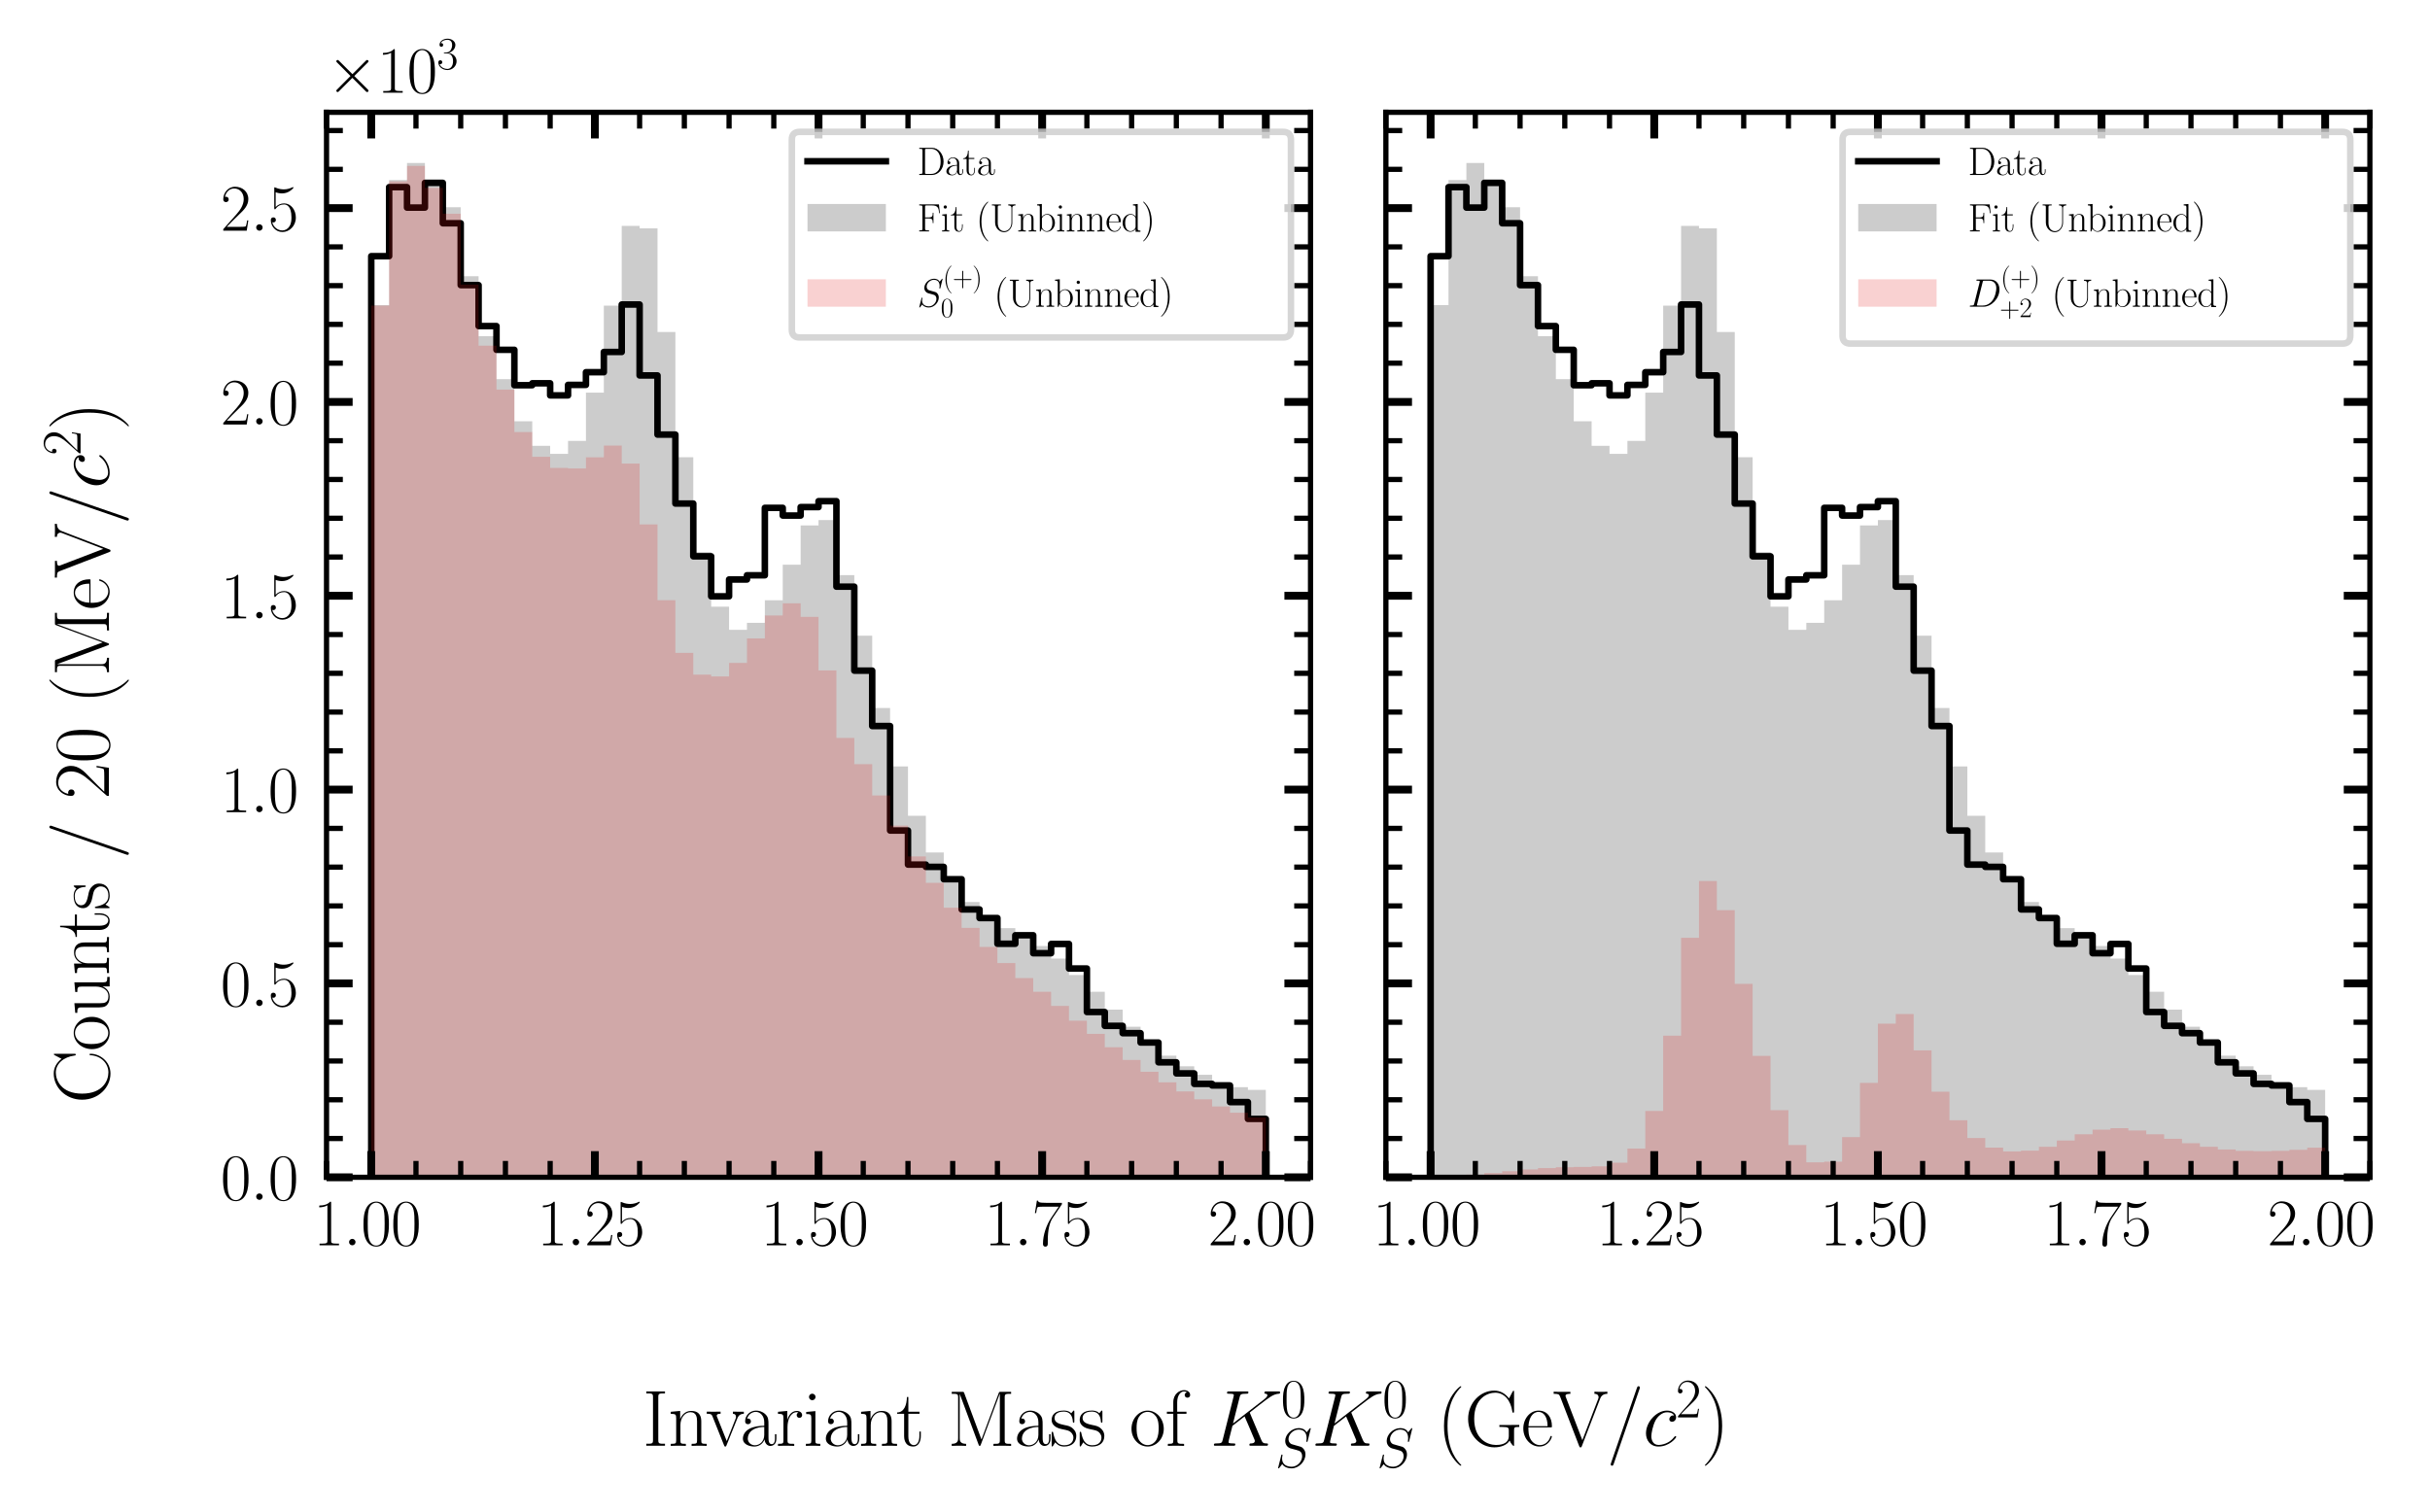 <?xml version="1.0" encoding="utf-8" standalone="no"?>
<!DOCTYPE svg PUBLIC "-//W3C//DTD SVG 1.1//EN"
  "http://www.w3.org/Graphics/SVG/1.1/DTD/svg11.dtd">
<svg xmlns:xlink="http://www.w3.org/1999/xlink" width="372.148pt" height="231.696pt" viewBox="0 0 372.148 231.696" xmlns="http://www.w3.org/2000/svg" version="1.1">
 <defs>
  <style type="text/css">*{stroke-linejoin: round; stroke-linecap: butt}</style>
 </defs>
 <g id="figure_1">
  <g id="patch_1">
   <path d="M 0 231.696 
L 372.148 231.696 
L 372.148 0 
L 0 0 
z
" style="fill: #ffffff"/>
  </g>
  <g id="axes_1">
   <g id="patch_2">
    <path d="M 50.006 180.349 
L 200.704 180.349 
L 200.704 17.203 
L 50.006 17.203 
z
" style="fill: #ffffff"/>
   </g>
   <g id="patch_3">
    <path d="M 56.856 180.349 
L 56.856 39.242 
L 59.595 39.242 
L 59.595 28.669 
L 62.335 28.669 
L 62.335 31.8 
L 65.075 31.8 
L 65.075 28.012 
L 67.815 28.012 
L 67.815 34.199 
L 70.555 34.199 
L 70.555 43.678 
L 73.295 43.678 
L 73.295 49.952 
L 76.035 49.952 
L 76.035 53.59 
L 78.775 53.59 
L 78.775 59.011 
L 81.515 59.011 
L 81.515 58.717 
L 84.255 58.717 
L 84.255 60.568 
L 86.995 60.568 
L 86.995 58.961 
L 89.735 58.961 
L 89.735 57.02 
L 92.475 57.02 
L 92.475 53.918 
L 95.215 53.918 
L 95.215 46.649 
L 97.955 46.649 
L 97.955 57.516 
L 100.695 57.516 
L 100.695 66.574 
L 103.435 66.574 
L 103.435 77.14 
L 106.175 77.14 
L 106.175 85.223 
L 108.915 85.223 
L 108.915 91.352 
L 111.655 91.352 
L 111.655 88.772 
L 114.395 88.772 
L 114.395 88.127 
L 117.135 88.127 
L 117.135 77.798 
L 119.875 77.798 
L 119.875 78.977 
L 122.615 78.977 
L 122.615 77.683 
L 125.355 77.683 
L 125.355 76.774 
L 128.095 76.774 
L 128.095 89.871 
L 130.835 89.871 
L 130.835 102.736 
L 133.575 102.736 
L 133.575 111.221 
L 136.315 111.221 
L 136.315 127.229 
L 139.055 127.229 
L 139.055 132.448 
L 141.795 132.448 
L 141.795 132.799 
L 144.534 132.799 
L 144.534 134.688 
L 147.274 134.688 
L 147.274 139.317 
L 150.014 139.317 
L 150.014 140.636 
L 152.754 140.636 
L 152.754 144.575 
L 155.494 144.575 
L 155.494 143.272 
L 158.234 143.272 
L 158.234 146.027 
L 160.974 146.027 
L 160.974 144.607 
L 163.714 144.607 
L 163.714 148.37 
L 166.454 148.37 
L 166.454 155.031 
L 169.194 155.031 
L 169.194 157.15 
L 171.934 157.15 
L 171.934 158.272 
L 174.674 158.272 
L 174.674 159.705 
L 177.414 159.705 
L 177.414 162.735 
L 180.154 162.735 
L 180.154 164.435 
L 182.894 164.435 
L 182.894 166.042 
L 185.634 166.042 
L 185.634 166.286 
L 188.374 166.286 
L 188.374 168.828 
L 191.114 168.828 
L 191.114 171.406 
L 193.854 171.406 
L 193.854 180.349 
" clip-path="url(#p2b05d14489)" style="fill: none; stroke: #000000; stroke-linejoin: miter"/>
   </g>
   <g id="patch_4">
    <path d="M 56.856 180.349 
L 56.856 46.74 
L 59.595 46.74 
L 59.595 27.575 
L 62.335 27.575 
L 62.335 24.972 
L 65.075 24.972 
L 65.075 28.112 
L 67.815 28.112 
L 67.815 31.749 
L 70.555 31.749 
L 70.555 42.313 
L 73.295 42.313 
L 73.295 51.495 
L 76.035 51.495 
L 76.035 58.082 
L 78.775 58.082 
L 78.775 64.539 
L 81.515 64.539 
L 81.515 68.298 
L 84.255 68.298 
L 84.255 69.523 
L 86.995 69.523 
L 86.995 67.544 
L 89.735 67.544 
L 89.735 60.149 
L 92.475 60.149 
L 92.475 46.821 
L 95.215 46.821 
L 95.215 34.604 
L 97.955 34.604 
L 97.955 34.982 
L 100.695 34.982 
L 100.695 50.862 
L 103.435 50.862 
L 103.435 70.039 
L 106.175 70.039 
L 106.175 84.566 
L 108.915 84.566 
L 108.915 92.941 
L 111.655 92.941 
L 111.655 96.481 
L 114.395 96.481 
L 114.395 95.411 
L 117.135 95.411 
L 117.135 91.957 
L 119.875 91.957 
L 119.875 86.509 
L 122.615 86.509 
L 122.615 80.497 
L 125.355 80.497 
L 125.355 79.666 
L 128.095 79.666 
L 128.095 88.109 
L 130.835 88.109 
L 130.835 97.384 
L 133.575 97.384 
L 133.575 108.455 
L 136.315 108.455 
L 136.315 117.412 
L 139.055 117.412 
L 139.055 124.972 
L 141.795 124.972 
L 141.795 130.591 
L 144.534 130.591 
L 144.534 135.122 
L 147.274 135.122 
L 147.274 138.179 
L 150.014 138.179 
L 150.014 140.577 
L 152.754 140.577 
L 152.754 142.182 
L 155.494 142.182 
L 155.494 143.579 
L 158.234 143.579 
L 158.234 144.923 
L 160.974 144.923 
L 160.974 146.847 
L 163.714 146.847 
L 163.714 149.37 
L 166.454 149.37 
L 166.454 151.928 
L 169.194 151.928 
L 169.194 154.666 
L 171.934 154.666 
L 171.934 157.289 
L 174.674 157.289 
L 174.674 159.644 
L 177.414 159.644 
L 177.414 161.723 
L 180.154 161.723 
L 180.154 163.345 
L 182.894 163.345 
L 182.894 164.645 
L 185.634 164.645 
L 185.634 165.702 
L 188.374 165.702 
L 188.374 166.547 
L 191.114 166.547 
L 191.114 166.96 
L 193.854 166.96 
L 193.854 180.349 
" clip-path="url(#p2b05d14489)" style="opacity: 0.2"/>
   </g>
   <g id="patch_5">
    <path d="M 56.856 180.349 
L 56.856 46.813 
L 59.595 46.813 
L 59.595 27.787 
L 62.335 27.787 
L 62.335 25.412 
L 65.075 25.412 
L 65.075 28.776 
L 67.815 28.776 
L 67.815 32.743 
L 70.555 32.743 
L 70.555 43.598 
L 73.295 43.598 
L 73.295 52.955 
L 76.035 52.955 
L 76.035 59.683 
L 78.775 59.683 
L 78.775 66.18 
L 81.515 66.18 
L 81.515 69.978 
L 84.255 69.978 
L 84.255 71.678 
L 86.995 71.678 
L 86.995 71.761 
L 89.735 71.761 
L 89.735 70.051 
L 92.475 70.051 
L 92.475 68.261 
L 95.215 68.261 
L 95.215 71.014 
L 97.955 71.014 
L 97.955 80.333 
L 100.695 80.333 
L 100.695 91.949 
L 103.435 91.949 
L 103.435 100.009 
L 106.175 100.009 
L 106.175 103.352 
L 108.915 103.352 
L 108.915 103.628 
L 111.655 103.628 
L 111.655 101.548 
L 114.395 101.548 
L 114.395 97.797 
L 117.135 97.797 
L 117.135 94.292 
L 119.875 94.292 
L 119.875 92.426 
L 122.615 92.426 
L 122.615 94.497 
L 125.355 94.497 
L 125.355 102.703 
L 128.095 102.703 
L 128.095 113.046 
L 130.835 113.046 
L 130.835 117.065 
L 133.575 117.065 
L 133.575 121.856 
L 136.315 121.856 
L 136.315 126.467 
L 139.055 126.467 
L 139.055 131.194 
L 141.795 131.194 
L 141.795 135.239 
L 144.534 135.239 
L 144.534 139.058 
L 147.274 139.058 
L 147.274 142.138 
L 150.014 142.138 
L 150.014 145.057 
L 152.754 145.057 
L 152.754 147.529 
L 155.494 147.529 
L 155.494 149.827 
L 158.234 149.827 
L 158.234 151.926 
L 160.974 151.926 
L 160.974 154.097 
L 163.714 154.097 
L 163.714 156.359 
L 166.454 156.359 
L 166.454 158.372 
L 169.194 158.372 
L 169.194 160.434 
L 171.934 160.434 
L 171.934 162.373 
L 174.674 162.373 
L 174.674 164.179 
L 177.414 164.179 
L 177.414 165.803 
L 180.154 165.803 
L 180.154 167.2 
L 182.894 167.2 
L 182.894 168.405 
L 185.634 168.405 
L 185.634 169.505 
L 188.374 169.505 
L 188.374 170.455 
L 191.114 170.455 
L 191.114 171.184 
L 193.854 171.184 
L 193.854 180.349 
" clip-path="url(#p2b05d14489)" style="fill: #e41a1c; opacity: 0.2"/>
   </g>
   <g id="matplotlib.axis_1">
    <g id="xtick_1">
     <g id="line2d_1">
      <defs>
       <path id="medb52896c8" d="M 0 0 
L 0 -4 
" style="stroke: #000000; stroke-width: 1.2"/>
      </defs>
      <g>
       <use xlink:href="#medb52896c8" x="56.856" y="180.349" style="stroke: #000000; stroke-width: 1.2"/>
      </g>
     </g>
     <g id="line2d_2">
      <defs>
       <path id="m5c84e6fa1e" d="M 0 0 
L 0 4 
" style="stroke: #000000; stroke-width: 1.2"/>
      </defs>
      <g>
       <use xlink:href="#m5c84e6fa1e" x="56.856" y="17.203" style="stroke: #000000; stroke-width: 1.2"/>
      </g>
     </g>
     <g id="text_1">
      <!-- $\mathdefault{1.00}$ -->
      <g transform="translate(48 190.768) scale(0.1 -0.1)">
       <defs>
        <path id="CMR17-31" d="M 1702 4058 
C 1702 4192 1696 4192 1606 4192 
C 1357 3916 979 3827 621 3827 
C 602 3827 570 3827 563 3808 
C 557 3795 557 3782 557 3648 
C 755 3648 1088 3686 1344 3839 
L 1344 461 
C 1344 236 1331 160 781 160 
L 589 160 
L 589 0 
C 896 0 1216 0 1523 0 
C 1830 0 2150 0 2458 0 
L 2458 160 
L 2266 160 
C 1715 160 1702 230 1702 458 
L 1702 4058 
z
" transform="scale(0.016)"/>
        <path id="CMMI12-3a" d="M 1178 307 
C 1178 492 1024 619 870 619 
C 685 619 557 466 557 313 
C 557 128 710 0 864 0 
C 1050 0 1178 153 1178 307 
z
" transform="scale(0.016)"/>
        <path id="CMR17-30" d="M 2688 2025 
C 2688 2416 2682 3080 2413 3591 
C 2176 4039 1798 4198 1466 4198 
C 1158 4198 768 4058 525 3597 
C 269 3118 243 2524 243 2025 
C 243 1661 250 1106 448 619 
C 723 -39 1216 -128 1466 -128 
C 1760 -128 2208 -7 2470 600 
C 2662 1042 2688 1559 2688 2025 
z
M 1466 -26 
C 1056 -26 813 325 723 812 
C 653 1188 653 1738 653 2096 
C 653 2588 653 2997 736 3387 
C 858 3929 1216 4096 1466 4096 
C 1728 4096 2067 3923 2189 3400 
C 2272 3036 2278 2607 2278 2096 
C 2278 1680 2278 1169 2202 792 
C 2067 95 1690 -26 1466 -26 
z
" transform="scale(0.016)"/>
       </defs>
       <use xlink:href="#CMR17-31" transform="scale(0.996)"/>
       <use xlink:href="#CMMI12-3a" transform="translate(45.69 0) scale(0.996)"/>
       <use xlink:href="#CMR17-30" transform="translate(72.788 0) scale(0.996)"/>
       <use xlink:href="#CMR17-30" transform="translate(118.478 0) scale(0.996)"/>
      </g>
     </g>
    </g>
    <g id="xtick_2">
     <g id="line2d_3">
      <g>
       <use xlink:href="#medb52896c8" x="91.105" y="180.349" style="stroke: #000000; stroke-width: 1.2"/>
      </g>
     </g>
     <g id="line2d_4">
      <g>
       <use xlink:href="#m5c84e6fa1e" x="91.105" y="17.203" style="stroke: #000000; stroke-width: 1.2"/>
      </g>
     </g>
     <g id="text_2">
      <!-- $\mathdefault{1.25}$ -->
      <g transform="translate(82.249 190.768) scale(0.1 -0.1)">
       <defs>
        <path id="CMR17-32" d="M 2669 989 
L 2554 989 
C 2490 536 2438 459 2413 420 
C 2381 369 1920 369 1830 369 
L 602 369 
C 832 619 1280 1072 1824 1597 
C 2214 1967 2669 2402 2669 3035 
C 2669 3790 2067 4224 1395 4224 
C 691 4224 262 3604 262 3030 
C 262 2780 448 2748 525 2748 
C 589 2748 781 2787 781 3010 
C 781 3207 614 3264 525 3264 
C 486 3264 448 3258 422 3245 
C 544 3790 915 4058 1306 4058 
C 1862 4058 2227 3617 2227 3035 
C 2227 2479 1901 2000 1536 1584 
L 262 146 
L 262 0 
L 2515 0 
L 2669 989 
z
" transform="scale(0.016)"/>
        <path id="CMR17-35" d="M 730 3692 
C 794 3666 1056 3584 1325 3584 
C 1920 3584 2246 3911 2432 4100 
C 2432 4157 2432 4192 2394 4192 
C 2387 4192 2374 4192 2323 4163 
C 2099 4058 1837 3973 1517 3973 
C 1325 3973 1037 3999 723 4139 
C 653 4171 640 4171 634 4171 
C 602 4171 595 4164 595 4037 
L 595 2203 
C 595 2089 595 2057 659 2057 
C 691 2057 704 2070 736 2114 
C 941 2401 1222 2522 1542 2522 
C 1766 2522 2246 2382 2246 1289 
C 2246 1085 2246 715 2054 421 
C 1894 159 1645 25 1370 25 
C 947 25 518 320 403 814 
C 429 807 480 795 506 795 
C 589 795 749 840 749 1038 
C 749 1210 627 1280 506 1280 
C 358 1280 262 1190 262 1011 
C 262 454 704 -128 1382 -128 
C 2042 -128 2669 440 2669 1264 
C 2669 2030 2170 2624 1549 2624 
C 1222 2624 947 2503 730 2274 
L 730 3692 
z
" transform="scale(0.016)"/>
       </defs>
       <use xlink:href="#CMR17-31" transform="scale(0.996)"/>
       <use xlink:href="#CMMI12-3a" transform="translate(45.69 0) scale(0.996)"/>
       <use xlink:href="#CMR17-32" transform="translate(72.788 0) scale(0.996)"/>
       <use xlink:href="#CMR17-35" transform="translate(118.478 0) scale(0.996)"/>
      </g>
     </g>
    </g>
    <g id="xtick_3">
     <g id="line2d_5">
      <g>
       <use xlink:href="#medb52896c8" x="125.355" y="180.349" style="stroke: #000000; stroke-width: 1.2"/>
      </g>
     </g>
     <g id="line2d_6">
      <g>
       <use xlink:href="#m5c84e6fa1e" x="125.355" y="17.203" style="stroke: #000000; stroke-width: 1.2"/>
      </g>
     </g>
     <g id="text_3">
      <!-- $\mathdefault{1.50}$ -->
      <g transform="translate(116.499 190.768) scale(0.1 -0.1)">
       <use xlink:href="#CMR17-31" transform="scale(0.996)"/>
       <use xlink:href="#CMMI12-3a" transform="translate(45.69 0) scale(0.996)"/>
       <use xlink:href="#CMR17-35" transform="translate(72.788 0) scale(0.996)"/>
       <use xlink:href="#CMR17-30" transform="translate(118.478 0) scale(0.996)"/>
      </g>
     </g>
    </g>
    <g id="xtick_4">
     <g id="line2d_7">
      <g>
       <use xlink:href="#medb52896c8" x="159.604" y="180.349" style="stroke: #000000; stroke-width: 1.2"/>
      </g>
     </g>
     <g id="line2d_8">
      <g>
       <use xlink:href="#m5c84e6fa1e" x="159.604" y="17.203" style="stroke: #000000; stroke-width: 1.2"/>
      </g>
     </g>
     <g id="text_4">
      <!-- $\mathdefault{1.75}$ -->
      <g transform="translate(150.749 190.768) scale(0.1 -0.1)">
       <defs>
        <path id="CMR17-37" d="M 2886 3941 
L 2886 4081 
L 1382 4081 
C 634 4081 621 4165 595 4288 
L 480 4288 
L 294 3094 
L 410 3094 
C 429 3215 474 3540 550 3661 
C 589 3712 1062 3712 1171 3712 
L 2579 3712 
L 1869 2661 
C 1395 1954 1069 999 1069 165 
C 1069 89 1069 -128 1299 -128 
C 1530 -128 1530 89 1530 171 
L 1530 465 
C 1530 1508 1709 2196 2003 2636 
L 2886 3941 
z
" transform="scale(0.016)"/>
       </defs>
       <use xlink:href="#CMR17-31" transform="scale(0.996)"/>
       <use xlink:href="#CMMI12-3a" transform="translate(45.69 0) scale(0.996)"/>
       <use xlink:href="#CMR17-37" transform="translate(72.788 0) scale(0.996)"/>
       <use xlink:href="#CMR17-35" transform="translate(118.478 0) scale(0.996)"/>
      </g>
     </g>
    </g>
    <g id="xtick_5">
     <g id="line2d_9">
      <g>
       <use xlink:href="#medb52896c8" x="193.854" y="180.349" style="stroke: #000000; stroke-width: 1.2"/>
      </g>
     </g>
     <g id="line2d_10">
      <g>
       <use xlink:href="#m5c84e6fa1e" x="193.854" y="17.203" style="stroke: #000000; stroke-width: 1.2"/>
      </g>
     </g>
     <g id="text_5">
      <!-- $\mathdefault{2.00}$ -->
      <g transform="translate(184.998 190.768) scale(0.1 -0.1)">
       <use xlink:href="#CMR17-32" transform="scale(0.996)"/>
       <use xlink:href="#CMMI12-3a" transform="translate(45.69 0) scale(0.996)"/>
       <use xlink:href="#CMR17-30" transform="translate(72.788 0) scale(0.996)"/>
       <use xlink:href="#CMR17-30" transform="translate(118.478 0) scale(0.996)"/>
      </g>
     </g>
    </g>
    <g id="xtick_6">
     <g id="line2d_11">
      <defs>
       <path id="m4fffbb88ef" d="M 0 0 
L 0 -2.5 
" style="stroke: #000000; stroke-width: 0.8"/>
      </defs>
      <g>
       <use xlink:href="#m4fffbb88ef" x="50.006" y="180.349" style="stroke: #000000; stroke-width: 0.8"/>
      </g>
     </g>
     <g id="line2d_12">
      <defs>
       <path id="m5accca5e2b" d="M 0 0 
L 0 2.5 
" style="stroke: #000000; stroke-width: 0.8"/>
      </defs>
      <g>
       <use xlink:href="#m5accca5e2b" x="50.006" y="17.203" style="stroke: #000000; stroke-width: 0.8"/>
      </g>
     </g>
    </g>
    <g id="xtick_7">
     <g id="line2d_13">
      <g>
       <use xlink:href="#m4fffbb88ef" x="63.705" y="180.349" style="stroke: #000000; stroke-width: 0.8"/>
      </g>
     </g>
     <g id="line2d_14">
      <g>
       <use xlink:href="#m5accca5e2b" x="63.705" y="17.203" style="stroke: #000000; stroke-width: 0.8"/>
      </g>
     </g>
    </g>
    <g id="xtick_8">
     <g id="line2d_15">
      <g>
       <use xlink:href="#m4fffbb88ef" x="70.555" y="180.349" style="stroke: #000000; stroke-width: 0.8"/>
      </g>
     </g>
     <g id="line2d_16">
      <g>
       <use xlink:href="#m5accca5e2b" x="70.555" y="17.203" style="stroke: #000000; stroke-width: 0.8"/>
      </g>
     </g>
    </g>
    <g id="xtick_9">
     <g id="line2d_17">
      <g>
       <use xlink:href="#m4fffbb88ef" x="77.405" y="180.349" style="stroke: #000000; stroke-width: 0.8"/>
      </g>
     </g>
     <g id="line2d_18">
      <g>
       <use xlink:href="#m5accca5e2b" x="77.405" y="17.203" style="stroke: #000000; stroke-width: 0.8"/>
      </g>
     </g>
    </g>
    <g id="xtick_10">
     <g id="line2d_19">
      <g>
       <use xlink:href="#m4fffbb88ef" x="84.255" y="180.349" style="stroke: #000000; stroke-width: 0.8"/>
      </g>
     </g>
     <g id="line2d_20">
      <g>
       <use xlink:href="#m5accca5e2b" x="84.255" y="17.203" style="stroke: #000000; stroke-width: 0.8"/>
      </g>
     </g>
    </g>
    <g id="xtick_11">
     <g id="line2d_21">
      <g>
       <use xlink:href="#m4fffbb88ef" x="97.955" y="180.349" style="stroke: #000000; stroke-width: 0.8"/>
      </g>
     </g>
     <g id="line2d_22">
      <g>
       <use xlink:href="#m5accca5e2b" x="97.955" y="17.203" style="stroke: #000000; stroke-width: 0.8"/>
      </g>
     </g>
    </g>
    <g id="xtick_12">
     <g id="line2d_23">
      <g>
       <use xlink:href="#m4fffbb88ef" x="104.805" y="180.349" style="stroke: #000000; stroke-width: 0.8"/>
      </g>
     </g>
     <g id="line2d_24">
      <g>
       <use xlink:href="#m5accca5e2b" x="104.805" y="17.203" style="stroke: #000000; stroke-width: 0.8"/>
      </g>
     </g>
    </g>
    <g id="xtick_13">
     <g id="line2d_25">
      <g>
       <use xlink:href="#m4fffbb88ef" x="111.655" y="180.349" style="stroke: #000000; stroke-width: 0.8"/>
      </g>
     </g>
     <g id="line2d_26">
      <g>
       <use xlink:href="#m5accca5e2b" x="111.655" y="17.203" style="stroke: #000000; stroke-width: 0.8"/>
      </g>
     </g>
    </g>
    <g id="xtick_14">
     <g id="line2d_27">
      <g>
       <use xlink:href="#m4fffbb88ef" x="118.505" y="180.349" style="stroke: #000000; stroke-width: 0.8"/>
      </g>
     </g>
     <g id="line2d_28">
      <g>
       <use xlink:href="#m5accca5e2b" x="118.505" y="17.203" style="stroke: #000000; stroke-width: 0.8"/>
      </g>
     </g>
    </g>
    <g id="xtick_15">
     <g id="line2d_29">
      <g>
       <use xlink:href="#m4fffbb88ef" x="132.205" y="180.349" style="stroke: #000000; stroke-width: 0.8"/>
      </g>
     </g>
     <g id="line2d_30">
      <g>
       <use xlink:href="#m5accca5e2b" x="132.205" y="17.203" style="stroke: #000000; stroke-width: 0.8"/>
      </g>
     </g>
    </g>
    <g id="xtick_16">
     <g id="line2d_31">
      <g>
       <use xlink:href="#m4fffbb88ef" x="139.055" y="180.349" style="stroke: #000000; stroke-width: 0.8"/>
      </g>
     </g>
     <g id="line2d_32">
      <g>
       <use xlink:href="#m5accca5e2b" x="139.055" y="17.203" style="stroke: #000000; stroke-width: 0.8"/>
      </g>
     </g>
    </g>
    <g id="xtick_17">
     <g id="line2d_33">
      <g>
       <use xlink:href="#m4fffbb88ef" x="145.904" y="180.349" style="stroke: #000000; stroke-width: 0.8"/>
      </g>
     </g>
     <g id="line2d_34">
      <g>
       <use xlink:href="#m5accca5e2b" x="145.904" y="17.203" style="stroke: #000000; stroke-width: 0.8"/>
      </g>
     </g>
    </g>
    <g id="xtick_18">
     <g id="line2d_35">
      <g>
       <use xlink:href="#m4fffbb88ef" x="152.754" y="180.349" style="stroke: #000000; stroke-width: 0.8"/>
      </g>
     </g>
     <g id="line2d_36">
      <g>
       <use xlink:href="#m5accca5e2b" x="152.754" y="17.203" style="stroke: #000000; stroke-width: 0.8"/>
      </g>
     </g>
    </g>
    <g id="xtick_19">
     <g id="line2d_37">
      <g>
       <use xlink:href="#m4fffbb88ef" x="166.454" y="180.349" style="stroke: #000000; stroke-width: 0.8"/>
      </g>
     </g>
     <g id="line2d_38">
      <g>
       <use xlink:href="#m5accca5e2b" x="166.454" y="17.203" style="stroke: #000000; stroke-width: 0.8"/>
      </g>
     </g>
    </g>
    <g id="xtick_20">
     <g id="line2d_39">
      <g>
       <use xlink:href="#m4fffbb88ef" x="173.304" y="180.349" style="stroke: #000000; stroke-width: 0.8"/>
      </g>
     </g>
     <g id="line2d_40">
      <g>
       <use xlink:href="#m5accca5e2b" x="173.304" y="17.203" style="stroke: #000000; stroke-width: 0.8"/>
      </g>
     </g>
    </g>
    <g id="xtick_21">
     <g id="line2d_41">
      <g>
       <use xlink:href="#m4fffbb88ef" x="180.154" y="180.349" style="stroke: #000000; stroke-width: 0.8"/>
      </g>
     </g>
     <g id="line2d_42">
      <g>
       <use xlink:href="#m5accca5e2b" x="180.154" y="17.203" style="stroke: #000000; stroke-width: 0.8"/>
      </g>
     </g>
    </g>
    <g id="xtick_22">
     <g id="line2d_43">
      <g>
       <use xlink:href="#m4fffbb88ef" x="187.004" y="180.349" style="stroke: #000000; stroke-width: 0.8"/>
      </g>
     </g>
     <g id="line2d_44">
      <g>
       <use xlink:href="#m5accca5e2b" x="187.004" y="17.203" style="stroke: #000000; stroke-width: 0.8"/>
      </g>
     </g>
    </g>
    <g id="xtick_23">
     <g id="line2d_45">
      <g>
       <use xlink:href="#m4fffbb88ef" x="200.704" y="180.349" style="stroke: #000000; stroke-width: 0.8"/>
      </g>
     </g>
     <g id="line2d_46">
      <g>
       <use xlink:href="#m5accca5e2b" x="200.704" y="17.203" style="stroke: #000000; stroke-width: 0.8"/>
      </g>
     </g>
    </g>
   </g>
   <g id="matplotlib.axis_2">
    <g id="ytick_1">
     <g id="line2d_47">
      <defs>
       <path id="mef931313c3" d="M 0 0 
L 4 0 
" style="stroke: #000000; stroke-width: 1.2"/>
      </defs>
      <g>
       <use xlink:href="#mef931313c3" x="50.006" y="180.349" style="stroke: #000000; stroke-width: 1.2"/>
      </g>
     </g>
     <g id="line2d_48">
      <defs>
       <path id="mf1a0dd619e" d="M 0 0 
L -4 0 
" style="stroke: #000000; stroke-width: 1.2"/>
      </defs>
      <g>
       <use xlink:href="#mf1a0dd619e" x="200.704" y="180.349" style="stroke: #000000; stroke-width: 1.2"/>
      </g>
     </g>
     <g id="text_6">
      <!-- $\mathdefault{0.0}$ -->
      <g transform="translate(33.776 183.808) scale(0.1 -0.1)">
       <use xlink:href="#CMR17-30" transform="scale(0.996)"/>
       <use xlink:href="#CMMI12-3a" transform="translate(45.69 0) scale(0.996)"/>
       <use xlink:href="#CMR17-30" transform="translate(72.788 0) scale(0.996)"/>
      </g>
     </g>
    </g>
    <g id="ytick_2">
     <g id="line2d_49">
      <g>
       <use xlink:href="#mef931313c3" x="50.006" y="150.655" style="stroke: #000000; stroke-width: 1.2"/>
      </g>
     </g>
     <g id="line2d_50">
      <g>
       <use xlink:href="#mf1a0dd619e" x="200.704" y="150.655" style="stroke: #000000; stroke-width: 1.2"/>
      </g>
     </g>
     <g id="text_7">
      <!-- $\mathdefault{0.5}$ -->
      <g transform="translate(33.776 154.115) scale(0.1 -0.1)">
       <use xlink:href="#CMR17-30" transform="scale(0.996)"/>
       <use xlink:href="#CMMI12-3a" transform="translate(45.69 0) scale(0.996)"/>
       <use xlink:href="#CMR17-35" transform="translate(72.788 0) scale(0.996)"/>
      </g>
     </g>
    </g>
    <g id="ytick_3">
     <g id="line2d_51">
      <g>
       <use xlink:href="#mef931313c3" x="50.006" y="120.962" style="stroke: #000000; stroke-width: 1.2"/>
      </g>
     </g>
     <g id="line2d_52">
      <g>
       <use xlink:href="#mf1a0dd619e" x="200.704" y="120.962" style="stroke: #000000; stroke-width: 1.2"/>
      </g>
     </g>
     <g id="text_8">
      <!-- $\mathdefault{1.0}$ -->
      <g transform="translate(33.776 124.421) scale(0.1 -0.1)">
       <use xlink:href="#CMR17-31" transform="scale(0.996)"/>
       <use xlink:href="#CMMI12-3a" transform="translate(45.69 0) scale(0.996)"/>
       <use xlink:href="#CMR17-30" transform="translate(72.788 0) scale(0.996)"/>
      </g>
     </g>
    </g>
    <g id="ytick_4">
     <g id="line2d_53">
      <g>
       <use xlink:href="#mef931313c3" x="50.006" y="91.268" style="stroke: #000000; stroke-width: 1.2"/>
      </g>
     </g>
     <g id="line2d_54">
      <g>
       <use xlink:href="#mf1a0dd619e" x="200.704" y="91.268" style="stroke: #000000; stroke-width: 1.2"/>
      </g>
     </g>
     <g id="text_9">
      <!-- $\mathdefault{1.5}$ -->
      <g transform="translate(33.776 94.727) scale(0.1 -0.1)">
       <use xlink:href="#CMR17-31" transform="scale(0.996)"/>
       <use xlink:href="#CMMI12-3a" transform="translate(45.69 0) scale(0.996)"/>
       <use xlink:href="#CMR17-35" transform="translate(72.788 0) scale(0.996)"/>
      </g>
     </g>
    </g>
    <g id="ytick_5">
     <g id="line2d_55">
      <g>
       <use xlink:href="#mef931313c3" x="50.006" y="61.574" style="stroke: #000000; stroke-width: 1.2"/>
      </g>
     </g>
     <g id="line2d_56">
      <g>
       <use xlink:href="#mf1a0dd619e" x="200.704" y="61.574" style="stroke: #000000; stroke-width: 1.2"/>
      </g>
     </g>
     <g id="text_10">
      <!-- $\mathdefault{2.0}$ -->
      <g transform="translate(33.776 65.033) scale(0.1 -0.1)">
       <use xlink:href="#CMR17-32" transform="scale(0.996)"/>
       <use xlink:href="#CMMI12-3a" transform="translate(45.69 0) scale(0.996)"/>
       <use xlink:href="#CMR17-30" transform="translate(72.788 0) scale(0.996)"/>
      </g>
     </g>
    </g>
    <g id="ytick_6">
     <g id="line2d_57">
      <g>
       <use xlink:href="#mef931313c3" x="50.006" y="31.88" style="stroke: #000000; stroke-width: 1.2"/>
      </g>
     </g>
     <g id="line2d_58">
      <g>
       <use xlink:href="#mf1a0dd619e" x="200.704" y="31.88" style="stroke: #000000; stroke-width: 1.2"/>
      </g>
     </g>
     <g id="text_11">
      <!-- $\mathdefault{2.5}$ -->
      <g transform="translate(33.776 35.34) scale(0.1 -0.1)">
       <use xlink:href="#CMR17-32" transform="scale(0.996)"/>
       <use xlink:href="#CMMI12-3a" transform="translate(45.69 0) scale(0.996)"/>
       <use xlink:href="#CMR17-35" transform="translate(72.788 0) scale(0.996)"/>
      </g>
     </g>
    </g>
    <g id="ytick_7">
     <g id="line2d_59">
      <defs>
       <path id="md6465ac994" d="M 0 0 
L 2.5 0 
" style="stroke: #000000; stroke-width: 0.8"/>
      </defs>
      <g>
       <use xlink:href="#md6465ac994" x="50.006" y="174.41" style="stroke: #000000; stroke-width: 0.8"/>
      </g>
     </g>
     <g id="line2d_60">
      <defs>
       <path id="m318c1061cb" d="M 0 0 
L -2.5 0 
" style="stroke: #000000; stroke-width: 0.8"/>
      </defs>
      <g>
       <use xlink:href="#m318c1061cb" x="200.704" y="174.41" style="stroke: #000000; stroke-width: 0.8"/>
      </g>
     </g>
    </g>
    <g id="ytick_8">
     <g id="line2d_61">
      <g>
       <use xlink:href="#md6465ac994" x="50.006" y="168.472" style="stroke: #000000; stroke-width: 0.8"/>
      </g>
     </g>
     <g id="line2d_62">
      <g>
       <use xlink:href="#m318c1061cb" x="200.704" y="168.472" style="stroke: #000000; stroke-width: 0.8"/>
      </g>
     </g>
    </g>
    <g id="ytick_9">
     <g id="line2d_63">
      <g>
       <use xlink:href="#md6465ac994" x="50.006" y="162.533" style="stroke: #000000; stroke-width: 0.8"/>
      </g>
     </g>
     <g id="line2d_64">
      <g>
       <use xlink:href="#m318c1061cb" x="200.704" y="162.533" style="stroke: #000000; stroke-width: 0.8"/>
      </g>
     </g>
    </g>
    <g id="ytick_10">
     <g id="line2d_65">
      <g>
       <use xlink:href="#md6465ac994" x="50.006" y="156.594" style="stroke: #000000; stroke-width: 0.8"/>
      </g>
     </g>
     <g id="line2d_66">
      <g>
       <use xlink:href="#m318c1061cb" x="200.704" y="156.594" style="stroke: #000000; stroke-width: 0.8"/>
      </g>
     </g>
    </g>
    <g id="ytick_11">
     <g id="line2d_67">
      <g>
       <use xlink:href="#md6465ac994" x="50.006" y="144.717" style="stroke: #000000; stroke-width: 0.8"/>
      </g>
     </g>
     <g id="line2d_68">
      <g>
       <use xlink:href="#m318c1061cb" x="200.704" y="144.717" style="stroke: #000000; stroke-width: 0.8"/>
      </g>
     </g>
    </g>
    <g id="ytick_12">
     <g id="line2d_69">
      <g>
       <use xlink:href="#md6465ac994" x="50.006" y="138.778" style="stroke: #000000; stroke-width: 0.8"/>
      </g>
     </g>
     <g id="line2d_70">
      <g>
       <use xlink:href="#m318c1061cb" x="200.704" y="138.778" style="stroke: #000000; stroke-width: 0.8"/>
      </g>
     </g>
    </g>
    <g id="ytick_13">
     <g id="line2d_71">
      <g>
       <use xlink:href="#md6465ac994" x="50.006" y="132.839" style="stroke: #000000; stroke-width: 0.8"/>
      </g>
     </g>
     <g id="line2d_72">
      <g>
       <use xlink:href="#m318c1061cb" x="200.704" y="132.839" style="stroke: #000000; stroke-width: 0.8"/>
      </g>
     </g>
    </g>
    <g id="ytick_14">
     <g id="line2d_73">
      <g>
       <use xlink:href="#md6465ac994" x="50.006" y="126.9" style="stroke: #000000; stroke-width: 0.8"/>
      </g>
     </g>
     <g id="line2d_74">
      <g>
       <use xlink:href="#m318c1061cb" x="200.704" y="126.9" style="stroke: #000000; stroke-width: 0.8"/>
      </g>
     </g>
    </g>
    <g id="ytick_15">
     <g id="line2d_75">
      <g>
       <use xlink:href="#md6465ac994" x="50.006" y="115.023" style="stroke: #000000; stroke-width: 0.8"/>
      </g>
     </g>
     <g id="line2d_76">
      <g>
       <use xlink:href="#m318c1061cb" x="200.704" y="115.023" style="stroke: #000000; stroke-width: 0.8"/>
      </g>
     </g>
    </g>
    <g id="ytick_16">
     <g id="line2d_77">
      <g>
       <use xlink:href="#md6465ac994" x="50.006" y="109.084" style="stroke: #000000; stroke-width: 0.8"/>
      </g>
     </g>
     <g id="line2d_78">
      <g>
       <use xlink:href="#m318c1061cb" x="200.704" y="109.084" style="stroke: #000000; stroke-width: 0.8"/>
      </g>
     </g>
    </g>
    <g id="ytick_17">
     <g id="line2d_79">
      <g>
       <use xlink:href="#md6465ac994" x="50.006" y="103.145" style="stroke: #000000; stroke-width: 0.8"/>
      </g>
     </g>
     <g id="line2d_80">
      <g>
       <use xlink:href="#m318c1061cb" x="200.704" y="103.145" style="stroke: #000000; stroke-width: 0.8"/>
      </g>
     </g>
    </g>
    <g id="ytick_18">
     <g id="line2d_81">
      <g>
       <use xlink:href="#md6465ac994" x="50.006" y="97.207" style="stroke: #000000; stroke-width: 0.8"/>
      </g>
     </g>
     <g id="line2d_82">
      <g>
       <use xlink:href="#m318c1061cb" x="200.704" y="97.207" style="stroke: #000000; stroke-width: 0.8"/>
      </g>
     </g>
    </g>
    <g id="ytick_19">
     <g id="line2d_83">
      <g>
       <use xlink:href="#md6465ac994" x="50.006" y="85.329" style="stroke: #000000; stroke-width: 0.8"/>
      </g>
     </g>
     <g id="line2d_84">
      <g>
       <use xlink:href="#m318c1061cb" x="200.704" y="85.329" style="stroke: #000000; stroke-width: 0.8"/>
      </g>
     </g>
    </g>
    <g id="ytick_20">
     <g id="line2d_85">
      <g>
       <use xlink:href="#md6465ac994" x="50.006" y="79.39" style="stroke: #000000; stroke-width: 0.8"/>
      </g>
     </g>
     <g id="line2d_86">
      <g>
       <use xlink:href="#m318c1061cb" x="200.704" y="79.39" style="stroke: #000000; stroke-width: 0.8"/>
      </g>
     </g>
    </g>
    <g id="ytick_21">
     <g id="line2d_87">
      <g>
       <use xlink:href="#md6465ac994" x="50.006" y="73.452" style="stroke: #000000; stroke-width: 0.8"/>
      </g>
     </g>
     <g id="line2d_88">
      <g>
       <use xlink:href="#m318c1061cb" x="200.704" y="73.452" style="stroke: #000000; stroke-width: 0.8"/>
      </g>
     </g>
    </g>
    <g id="ytick_22">
     <g id="line2d_89">
      <g>
       <use xlink:href="#md6465ac994" x="50.006" y="67.513" style="stroke: #000000; stroke-width: 0.8"/>
      </g>
     </g>
     <g id="line2d_90">
      <g>
       <use xlink:href="#m318c1061cb" x="200.704" y="67.513" style="stroke: #000000; stroke-width: 0.8"/>
      </g>
     </g>
    </g>
    <g id="ytick_23">
     <g id="line2d_91">
      <g>
       <use xlink:href="#md6465ac994" x="50.006" y="55.635" style="stroke: #000000; stroke-width: 0.8"/>
      </g>
     </g>
     <g id="line2d_92">
      <g>
       <use xlink:href="#m318c1061cb" x="200.704" y="55.635" style="stroke: #000000; stroke-width: 0.8"/>
      </g>
     </g>
    </g>
    <g id="ytick_24">
     <g id="line2d_93">
      <g>
       <use xlink:href="#md6465ac994" x="50.006" y="49.697" style="stroke: #000000; stroke-width: 0.8"/>
      </g>
     </g>
     <g id="line2d_94">
      <g>
       <use xlink:href="#m318c1061cb" x="200.704" y="49.697" style="stroke: #000000; stroke-width: 0.8"/>
      </g>
     </g>
    </g>
    <g id="ytick_25">
     <g id="line2d_95">
      <g>
       <use xlink:href="#md6465ac994" x="50.006" y="43.758" style="stroke: #000000; stroke-width: 0.8"/>
      </g>
     </g>
     <g id="line2d_96">
      <g>
       <use xlink:href="#m318c1061cb" x="200.704" y="43.758" style="stroke: #000000; stroke-width: 0.8"/>
      </g>
     </g>
    </g>
    <g id="ytick_26">
     <g id="line2d_97">
      <g>
       <use xlink:href="#md6465ac994" x="50.006" y="37.819" style="stroke: #000000; stroke-width: 0.8"/>
      </g>
     </g>
     <g id="line2d_98">
      <g>
       <use xlink:href="#m318c1061cb" x="200.704" y="37.819" style="stroke: #000000; stroke-width: 0.8"/>
      </g>
     </g>
    </g>
    <g id="ytick_27">
     <g id="line2d_99">
      <g>
       <use xlink:href="#md6465ac994" x="50.006" y="25.942" style="stroke: #000000; stroke-width: 0.8"/>
      </g>
     </g>
     <g id="line2d_100">
      <g>
       <use xlink:href="#m318c1061cb" x="200.704" y="25.942" style="stroke: #000000; stroke-width: 0.8"/>
      </g>
     </g>
    </g>
    <g id="ytick_28">
     <g id="line2d_101">
      <g>
       <use xlink:href="#md6465ac994" x="50.006" y="20.003" style="stroke: #000000; stroke-width: 0.8"/>
      </g>
     </g>
     <g id="line2d_102">
      <g>
       <use xlink:href="#m318c1061cb" x="200.704" y="20.003" style="stroke: #000000; stroke-width: 0.8"/>
      </g>
     </g>
    </g>
    <g id="text_12">
     <!-- $\times\mathdefault{10^{3}}\mathdefault{}$ -->
     <g transform="translate(50.006 14.203) scale(0.1 -0.1)">
      <defs>
       <path id="CMSY10-2" d="M 2490 1785 
L 1210 3059 
C 1133 3136 1120 3148 1069 3148 
C 1005 3148 941 3091 941 3020 
C 941 2976 954 2963 1024 2892 
L 2304 1606 
L 1024 320 
C 954 249 941 236 941 192 
C 941 121 1005 64 1069 64 
C 1120 64 1133 76 1210 153 
L 2483 1427 
L 3808 102 
C 3821 96 3866 64 3904 64 
C 3981 64 4032 121 4032 192 
C 4032 204 4032 230 4013 262 
C 4006 275 2989 1280 2669 1606 
L 3840 2777 
C 3872 2816 3968 2899 4000 2937 
C 4006 2950 4032 2976 4032 3020 
C 4032 3091 3981 3148 3904 3148 
C 3853 3148 3827 3123 3757 3052 
L 2490 1785 
z
" transform="scale(0.016)"/>
       <path id="CMR17-33" d="M 1414 2157 
C 1984 2157 2234 1662 2234 1090 
C 2234 320 1824 25 1453 25 
C 1114 25 563 194 390 693 
C 422 680 454 680 486 680 
C 640 680 755 782 755 948 
C 755 1133 614 1216 486 1216 
C 378 1216 211 1165 211 926 
C 211 335 787 -128 1466 -128 
C 2176 -128 2720 430 2720 1085 
C 2720 1707 2208 2157 1600 2227 
C 2086 2328 2554 2756 2554 3329 
C 2554 3820 2048 4179 1472 4179 
C 890 4179 378 3829 378 3329 
C 378 3110 544 3072 627 3072 
C 762 3072 877 3155 877 3321 
C 877 3486 762 3569 627 3569 
C 602 3569 570 3569 544 3557 
C 730 3959 1235 4032 1459 4032 
C 1683 4032 2106 3925 2106 3320 
C 2106 3143 2080 2828 1862 2550 
C 1670 2304 1453 2304 1242 2284 
C 1210 2284 1062 2269 1037 2269 
C 992 2263 966 2257 966 2208 
C 966 2163 973 2157 1101 2157 
L 1414 2157 
z
" transform="scale(0.016)"/>
      </defs>
      <use xlink:href="#CMSY10-2" transform="scale(0.996)"/>
      <use xlink:href="#CMR17-31" transform="translate(77.487 0) scale(0.996)"/>
      <use xlink:href="#CMR17-30" transform="translate(123.178 0) scale(0.996)"/>
      <use xlink:href="#CMR17-33" transform="translate(168.868 36.154) scale(0.697)"/>
     </g>
    </g>
   </g>
   <g id="patch_6">
    <path d="M 50.006 180.349 
L 50.006 17.203 
" style="fill: none; stroke: #000000; stroke-width: 0.8; stroke-linejoin: miter; stroke-linecap: square"/>
   </g>
   <g id="patch_7">
    <path d="M 200.704 180.349 
L 200.704 17.203 
" style="fill: none; stroke: #000000; stroke-width: 0.8; stroke-linejoin: miter; stroke-linecap: square"/>
   </g>
   <g id="patch_8">
    <path d="M 50.006 180.349 
L 200.704 180.349 
" style="fill: none; stroke: #000000; stroke-width: 0.8; stroke-linejoin: miter; stroke-linecap: square"/>
   </g>
   <g id="patch_9">
    <path d="M 50.006 17.203 
L 200.704 17.203 
" style="fill: none; stroke: #000000; stroke-width: 0.8; stroke-linejoin: miter; stroke-linecap: square"/>
   </g>
   <g id="legend_1">
    <g id="patch_10">
     <path d="M 122.468 51.695 
L 196.504 51.695 
Q 197.704 51.695 197.704 50.495 
L 197.704 21.403 
Q 197.704 20.203 196.504 20.203 
L 122.468 20.203 
Q 121.268 20.203 121.268 21.403 
L 121.268 50.495 
Q 121.268 51.695 122.468 51.695 
z
" style="fill: #ffffff; opacity: 0.8; stroke: #cccccc; stroke-linejoin: miter"/>
    </g>
    <g id="line2d_103">
     <path d="M 123.668 24.703 
L 135.668 24.703 
" style="fill: none; stroke: #000000; stroke-linecap: square"/>
    </g>
    <g id="text_13">
     <!-- Data -->
     <g transform="translate(140.468 26.803) scale(0.06 -0.06)">
      <defs>
       <path id="CMR17-44" d="M 333 4352 
L 333 4186 
C 774 4186 845 4186 845 3900 
L 845 452 
C 845 166 774 166 333 166 
L 333 0 
L 2368 0 
C 3398 0 4224 943 4224 2141 
C 4224 3346 3411 4352 2368 4352 
L 333 4352 
z
M 1523 166 
C 1267 166 1254 197 1254 414 
L 1254 3938 
C 1254 4155 1267 4186 1523 4186 
L 2240 4186 
C 2771 4186 3750 3874 3750 2141 
C 3750 1242 3488 879 3366 707 
C 3213 510 2848 166 2240 166 
L 1523 166 
z
" transform="scale(0.016)"/>
       <path id="CMR17-61" d="M 2304 1653 
C 2304 2072 2304 2294 2035 2543 
C 1798 2752 1523 2816 1306 2816 
C 800 2816 435 2407 435 1971 
C 435 1728 627 1728 666 1728 
C 749 1728 896 1778 896 1954 
C 896 2112 774 2181 666 2181 
C 640 2181 608 2174 589 2168 
C 723 2592 1069 2714 1293 2714 
C 1613 2714 1965 2429 1965 1885 
L 1965 1600 
C 1587 1600 1133 1549 774 1357 
C 371 1133 256 813 256 570 
C 256 77 832 -64 1171 -64 
C 1523 -64 1850 139 1990 511 
C 2003 233 2182 -18 2464 -18 
C 2598 -18 2938 70 2938 567 
L 2938 920 
L 2822 920 
L 2822 562 
C 2822 178 2650 128 2566 128 
C 2304 128 2304 458 2304 738 
L 2304 1653 
z
M 1965 870 
C 1965 317 1568 38 1216 38 
C 896 38 646 275 646 570 
C 646 761 730 1100 1101 1305 
C 1408 1478 1760 1504 1965 1504 
L 1965 870 
z
" transform="scale(0.016)"/>
       <path id="CMR17-74" d="M 966 2560 
L 1862 2560 
L 1862 2725 
L 966 2725 
L 966 3904 
L 851 3904 
C 838 3245 614 2668 70 2668 
L 70 2560 
L 627 2560 
L 627 771 
C 627 650 627 -64 1370 -64 
C 1747 -64 1965 306 1965 777 
L 1965 1140 
L 1850 1140 
L 1850 783 
C 1850 344 1677 51 1408 51 
C 1222 51 966 178 966 758 
L 966 2560 
z
" transform="scale(0.016)"/>
      </defs>
      <use xlink:href="#CMR17-44" transform="scale(0.996)"/>
      <use xlink:href="#CMR17-61" transform="translate(70.394 0) scale(0.996)"/>
      <use xlink:href="#CMR17-74" transform="translate(116.084 0) scale(0.996)"/>
      <use xlink:href="#CMR17-61" transform="translate(151.365 0) scale(0.996)"/>
     </g>
    </g>
    <g id="patch_11">
     <path d="M 123.668 35.448 
L 135.668 35.448 
L 135.668 31.248 
L 123.668 31.248 
z
" style="opacity: 0.2"/>
    </g>
    <g id="text_14">
     <!-- Fit (Unbinned) -->
     <g transform="translate(140.468 35.448) scale(0.06 -0.06)">
      <defs>
       <path id="CMR17-46" d="M 3482 4325 
L 326 4325 
L 326 4160 
C 768 4160 838 4160 838 3874 
L 838 446 
C 838 160 768 160 326 160 
L 326 0 
C 512 0 870 0 1069 0 
C 1331 0 1638 0 1901 0 
L 1901 160 
L 1760 160 
C 1274 160 1261 223 1261 452 
L 1261 2075 
L 1837 2075 
C 2432 2075 2490 1865 2490 1332 
L 2605 1332 
L 2605 2987 
L 2490 2987 
C 2490 2450 2432 2240 1837 2240 
L 1261 2240 
L 1261 3911 
C 1261 4128 1274 4160 1530 4160 
L 2355 4160 
C 3322 4160 3430 3765 3520 2916 
L 3635 2916 
L 3482 4325 
z
" transform="scale(0.016)"/>
       <path id="CMR17-69" d="M 992 3909 
C 992 4049 877 4170 730 4170 
C 589 4170 467 4056 467 3909 
C 467 3769 582 3648 730 3648 
C 870 3648 992 3763 992 3909 
z
M 243 2706 
L 243 2541 
C 602 2541 653 2502 653 2197 
L 653 427 
C 653 184 627 153 218 153 
L 218 -13 
C 371 0 646 0 806 0 
C 960 0 1222 0 1370 -13 
L 1370 153 
C 992 153 979 191 979 420 
L 979 2776 
L 243 2706 
z
" transform="scale(0.016)"/>
       <path id="CMR17-28" d="M 1958 -1561 
C 1958 -1555 1958 -1542 1939 -1523 
C 1645 -1224 858 -407 858 1581 
C 858 3569 1632 4379 1946 4697 
C 1946 4704 1958 4717 1958 4736 
C 1958 4755 1939 4768 1914 4768 
C 1843 4768 1299 4296 986 3594 
C 666 2887 576 2199 576 1588 
C 576 1128 621 351 1005 -471 
C 1312 -1135 1837 -1600 1914 -1600 
C 1946 -1600 1958 -1587 1958 -1561 
z
" transform="scale(0.016)"/>
       <path id="CMR17-55" d="M 3456 1433 
C 3456 579 2899 38 2291 38 
C 1965 38 1670 210 1491 477 
C 1286 783 1261 1178 1261 1401 
L 1261 3874 
C 1261 4160 1331 4160 1773 4160 
L 1773 4320 
C 1587 4320 1248 4320 1050 4320 
C 851 4320 512 4320 326 4320 
L 326 4160 
C 768 4160 838 4160 838 3874 
L 838 1433 
C 838 516 1536 -128 2278 -128 
C 3110 -128 3590 719 3590 1344 
L 3590 3766 
C 3590 4122 3917 4160 4102 4160 
L 4102 4326 
C 3955 4320 3686 4320 3526 4320 
C 3366 4320 3091 4320 2944 4326 
L 2944 4160 
C 3456 4160 3456 3861 3456 3702 
L 3456 1433 
z
" transform="scale(0.016)"/>
       <path id="CMR17-6e" d="M 2656 1933 
C 2656 2259 2592 2790 1837 2790 
C 1331 2790 1069 2400 973 2144 
L 966 2144 
L 966 2790 
L 211 2720 
L 211 2554 
C 589 2554 646 2515 646 2208 
L 646 428 
C 646 184 621 153 211 153 
L 211 -13 
C 365 0 646 0 813 0 
C 979 0 1267 0 1421 -13 
L 1421 153 
C 1011 153 986 178 986 428 
L 986 1658 
C 986 2247 1344 2688 1792 2688 
C 2266 2688 2317 2266 2317 1958 
L 2317 428 
C 2317 184 2291 153 1882 153 
L 1882 -13 
C 2035 0 2317 0 2483 0 
C 2650 0 2938 0 3091 -13 
L 3091 153 
C 2682 153 2656 178 2656 428 
L 2656 1933 
z
" transform="scale(0.016)"/>
       <path id="CMR17-62" d="M 960 4396 
L 198 4326 
L 198 4160 
C 576 4160 634 4122 634 3817 
L 634 -13 
L 749 -13 
L 934 441 
C 1120 141 1395 -64 1766 -64 
C 2406 -64 3053 500 3053 1370 
C 3053 2188 2477 2790 1830 2790 
C 1434 2790 1152 2579 960 2330 
L 960 4396 
z
M 973 2004 
C 973 2118 973 2138 1062 2272 
C 1312 2657 1670 2688 1792 2688 
C 1984 2688 2643 2585 2643 1376 
C 2643 108 1888 38 1734 38 
C 1536 38 1248 114 1043 486 
C 973 608 973 621 973 735 
L 973 2004 
z
" transform="scale(0.016)"/>
       <path id="CMR17-65" d="M 2438 1472 
C 2464 1498 2464 1511 2464 1576 
C 2464 2238 2118 2816 1389 2816 
C 710 2816 173 2169 173 1383 
C 173 551 781 -64 1459 -64 
C 2176 -64 2458 607 2458 740 
C 2458 784 2419 784 2406 784 
C 2362 784 2355 771 2330 696 
C 2189 265 1837 51 1504 51 
C 1229 51 954 203 781 480 
C 582 803 582 1176 582 1472 
L 2438 1472 
z
M 589 1568 
C 634 2505 1126 2714 1382 2714 
C 1818 2714 2112 2297 2118 1568 
L 589 1568 
z
" transform="scale(0.016)"/>
       <path id="CMR17-64" d="M 1869 4326 
L 1869 4160 
C 2246 4160 2304 4122 2304 3820 
L 2304 2345 
C 2278 2377 2016 2790 1498 2790 
C 845 2790 211 2208 211 1364 
C 211 525 806 -64 1434 -64 
C 1978 -64 2259 337 2291 380 
L 2291 -63 
L 3066 -63 
L 3066 128 
C 2688 128 2630 166 2630 473 
L 2630 4396 
L 1869 4326 
z
M 2291 755 
C 2291 563 2176 390 2029 262 
C 1811 70 1594 38 1472 38 
C 1286 38 621 134 621 1356 
C 621 2612 1363 2688 1530 2688 
C 1824 2688 2061 2522 2208 2291 
C 2291 2157 2291 2138 2291 2023 
L 2291 755 
z
" transform="scale(0.016)"/>
       <path id="CMR17-29" d="M 1683 1581 
C 1683 2040 1638 2817 1254 3639 
C 947 4303 422 4768 346 4768 
C 326 4768 301 4761 301 4729 
C 301 4717 307 4710 314 4697 
C 621 4378 1402 3568 1402 1584 
C 1402 -407 627 -1217 314 -1537 
C 307 -1549 301 -1556 301 -1568 
C 301 -1600 326 -1600 346 -1600 
C 416 -1600 960 -1128 1274 -426 
C 1594 281 1683 969 1683 1581 
z
" transform="scale(0.016)"/>
      </defs>
      <use xlink:href="#CMR17-46" transform="scale(0.996)"/>
      <use xlink:href="#CMR17-69" transform="translate(59.984 0) scale(0.996)"/>
      <use xlink:href="#CMR17-74" transform="translate(84.855 0) scale(0.996)"/>
      <use xlink:href="#CMR17-28" transform="translate(150.212 0) scale(0.996)"/>
      <use xlink:href="#CMR17-55" transform="translate(185.492 0) scale(0.996)"/>
      <use xlink:href="#CMR17-6e" transform="translate(254.565 0) scale(0.996)"/>
      <use xlink:href="#CMR17-62" transform="translate(302.858 0) scale(0.996)"/>
      <use xlink:href="#CMR17-69" transform="translate(353.753 0) scale(0.996)"/>
      <use xlink:href="#CMR17-6e" transform="translate(378.624 0) scale(0.996)"/>
      <use xlink:href="#CMR17-6e" transform="translate(429.52 0) scale(0.996)"/>
      <use xlink:href="#CMR17-65" transform="translate(480.415 0) scale(0.996)"/>
      <use xlink:href="#CMR17-64" transform="translate(520.901 0) scale(0.996)"/>
      <use xlink:href="#CMR17-29" transform="translate(571.796 0) scale(0.996)"/>
     </g>
    </g>
    <g id="patch_12">
     <path d="M 123.668 46.983 
L 135.668 46.983 
L 135.668 42.783 
L 123.668 42.783 
z
" style="fill: #e41a1c; opacity: 0.2"/>
    </g>
    <g id="text_15">
     <!-- $S_{0}^{(+)}$ (Unbinned) -->
     <g transform="translate(140.468 46.983) scale(0.06 -0.06)">
      <defs>
       <path id="CMMI12-53" d="M 4064 4423 
C 4064 4480 4019 4480 4006 4480 
C 3981 4480 3974 4474 3898 4378 
C 3859 4333 3597 4001 3590 3995 
C 3379 4410 2957 4480 2688 4480 
C 1875 4480 1139 3743 1139 3025 
C 1139 2549 1427 2269 1741 2161 
C 1811 2135 2189 2033 2381 1989 
C 2707 1900 2790 1875 2925 1735 
C 2950 1703 3078 1557 3078 1258 
C 3078 667 2528 57 1888 57 
C 1363 57 781 280 781 991 
C 781 1112 806 1265 826 1328 
C 826 1348 832 1378 832 1391 
C 832 1417 819 1449 768 1449 
C 710 1449 704 1436 678 1328 
L 352 24 
C 352 18 326 -64 326 -71 
C 326 -128 378 -128 390 -128 
C 416 -128 422 -122 499 -26 
L 794 356 
C 947 126 1280 -128 1875 -128 
C 2701 -128 3456 666 3456 1460 
C 3456 1728 3392 1963 3149 2197 
C 3014 2331 2899 2363 2310 2516 
C 1882 2630 1824 2649 1709 2751 
C 1600 2858 1517 3011 1517 3227 
C 1517 3761 2061 4308 2669 4308 
C 3296 4308 3590 3926 3590 3323 
C 3590 3158 3558 2986 3558 2961 
C 3558 2903 3610 2903 3629 2903 
C 3686 2903 3693 2922 3718 3024 
L 4064 4423 
z
" transform="scale(0.016)"/>
       <path id="CMR17-2b" d="M 2413 1472 
L 4109 1472 
C 4198 1472 4307 1472 4307 1580 
C 4307 1695 4205 1695 4109 1695 
L 2413 1695 
L 2413 3386 
C 2413 3475 2413 3584 2304 3584 
C 2189 3584 2189 3482 2189 3386 
L 2189 1695 
L 493 1695 
C 403 1695 294 1695 294 1587 
C 294 1472 397 1472 493 1472 
L 2189 1472 
L 2189 -218 
C 2189 -307 2189 -416 2298 -416 
C 2413 -416 2413 -314 2413 -218 
L 2413 1472 
z
" transform="scale(0.016)"/>
      </defs>
      <use xlink:href="#CMMI12-53" transform="scale(0.996)"/>
      <use xlink:href="#CMR17-28" transform="translate(65.794 51.692) scale(0.697)"/>
      <use xlink:href="#CMR17-2b" transform="translate(90.491 51.692) scale(0.697)"/>
      <use xlink:href="#CMR17-29" transform="translate(140.691 51.692) scale(0.697)"/>
      <use xlink:href="#CMR17-30" transform="translate(59.994 -26.578) scale(0.697)"/>
      <use xlink:href="#CMR17-28" transform="translate(195.962 0) scale(0.996)"/>
      <use xlink:href="#CMR17-55" transform="translate(231.242 0) scale(0.996)"/>
      <use xlink:href="#CMR17-6e" transform="translate(300.315 0) scale(0.996)"/>
      <use xlink:href="#CMR17-62" transform="translate(348.608 0) scale(0.996)"/>
      <use xlink:href="#CMR17-69" transform="translate(399.503 0) scale(0.996)"/>
      <use xlink:href="#CMR17-6e" transform="translate(424.374 0) scale(0.996)"/>
      <use xlink:href="#CMR17-6e" transform="translate(475.269 0) scale(0.996)"/>
      <use xlink:href="#CMR17-65" transform="translate(526.165 0) scale(0.996)"/>
      <use xlink:href="#CMR17-64" transform="translate(566.65 0) scale(0.996)"/>
      <use xlink:href="#CMR17-29" transform="translate(617.546 0) scale(0.996)"/>
     </g>
    </g>
   </g>
  </g>
  <g id="axes_2">
   <g id="patch_13">
    <path d="M 212.244 180.349 
L 362.942 180.349 
L 362.942 17.203 
L 212.244 17.203 
z
" style="fill: #ffffff"/>
   </g>
   <g id="patch_14">
    <path d="M 219.094 180.349 
L 219.094 39.242 
L 221.834 39.242 
L 221.834 28.669 
L 224.574 28.669 
L 224.574 31.8 
L 227.314 31.8 
L 227.314 28.012 
L 230.054 28.012 
L 230.054 34.199 
L 232.794 34.199 
L 232.794 43.678 
L 235.534 43.678 
L 235.534 49.952 
L 238.273 49.952 
L 238.273 53.59 
L 241.013 53.59 
L 241.013 59.011 
L 243.753 59.011 
L 243.753 58.717 
L 246.493 58.717 
L 246.493 60.568 
L 249.233 60.568 
L 249.233 58.961 
L 251.973 58.961 
L 251.973 57.02 
L 254.713 57.02 
L 254.713 53.918 
L 257.453 53.918 
L 257.453 46.649 
L 260.193 46.649 
L 260.193 57.516 
L 262.933 57.516 
L 262.933 66.574 
L 265.673 66.574 
L 265.673 77.14 
L 268.413 77.14 
L 268.413 85.223 
L 271.153 85.223 
L 271.153 91.352 
L 273.893 91.352 
L 273.893 88.772 
L 276.633 88.772 
L 276.633 88.127 
L 279.373 88.127 
L 279.373 77.798 
L 282.113 77.798 
L 282.113 78.977 
L 284.853 78.977 
L 284.853 77.683 
L 287.593 77.683 
L 287.593 76.774 
L 290.333 76.774 
L 290.333 89.871 
L 293.073 89.871 
L 293.073 102.736 
L 295.813 102.736 
L 295.813 111.221 
L 298.553 111.221 
L 298.553 127.229 
L 301.293 127.229 
L 301.293 132.448 
L 304.033 132.448 
L 304.033 132.799 
L 306.773 132.799 
L 306.773 134.688 
L 309.513 134.688 
L 309.513 139.317 
L 312.253 139.317 
L 312.253 140.636 
L 314.993 140.636 
L 314.993 144.575 
L 317.733 144.575 
L 317.733 143.272 
L 320.473 143.272 
L 320.473 146.027 
L 323.212 146.027 
L 323.212 144.607 
L 325.952 144.607 
L 325.952 148.37 
L 328.692 148.37 
L 328.692 155.031 
L 331.432 155.031 
L 331.432 157.15 
L 334.172 157.15 
L 334.172 158.272 
L 336.912 158.272 
L 336.912 159.705 
L 339.652 159.705 
L 339.652 162.735 
L 342.392 162.735 
L 342.392 164.435 
L 345.132 164.435 
L 345.132 166.042 
L 347.872 166.042 
L 347.872 166.286 
L 350.612 166.286 
L 350.612 168.828 
L 353.352 168.828 
L 353.352 171.406 
L 356.092 171.406 
L 356.092 180.349 
" clip-path="url(#p129db48a8d)" style="fill: none; stroke: #000000; stroke-linejoin: miter"/>
   </g>
   <g id="patch_15">
    <path d="M 219.094 180.349 
L 219.094 46.74 
L 221.834 46.74 
L 221.834 27.575 
L 224.574 27.575 
L 224.574 24.972 
L 227.314 24.972 
L 227.314 28.112 
L 230.054 28.112 
L 230.054 31.749 
L 232.794 31.749 
L 232.794 42.313 
L 235.534 42.313 
L 235.534 51.495 
L 238.273 51.495 
L 238.273 58.082 
L 241.013 58.082 
L 241.013 64.539 
L 243.753 64.539 
L 243.753 68.298 
L 246.493 68.298 
L 246.493 69.523 
L 249.233 69.523 
L 249.233 67.544 
L 251.973 67.544 
L 251.973 60.149 
L 254.713 60.149 
L 254.713 46.821 
L 257.453 46.821 
L 257.453 34.604 
L 260.193 34.604 
L 260.193 34.982 
L 262.933 34.982 
L 262.933 50.862 
L 265.673 50.862 
L 265.673 70.039 
L 268.413 70.039 
L 268.413 84.566 
L 271.153 84.566 
L 271.153 92.941 
L 273.893 92.941 
L 273.893 96.481 
L 276.633 96.481 
L 276.633 95.411 
L 279.373 95.411 
L 279.373 91.957 
L 282.113 91.957 
L 282.113 86.509 
L 284.853 86.509 
L 284.853 80.497 
L 287.593 80.497 
L 287.593 79.666 
L 290.333 79.666 
L 290.333 88.109 
L 293.073 88.109 
L 293.073 97.384 
L 295.813 97.384 
L 295.813 108.455 
L 298.553 108.455 
L 298.553 117.412 
L 301.293 117.412 
L 301.293 124.972 
L 304.033 124.972 
L 304.033 130.591 
L 306.773 130.591 
L 306.773 135.122 
L 309.513 135.122 
L 309.513 138.179 
L 312.253 138.179 
L 312.253 140.577 
L 314.993 140.577 
L 314.993 142.182 
L 317.733 142.182 
L 317.733 143.579 
L 320.473 143.579 
L 320.473 144.923 
L 323.212 144.923 
L 323.212 146.847 
L 325.952 146.847 
L 325.952 149.37 
L 328.692 149.37 
L 328.692 151.928 
L 331.432 151.928 
L 331.432 154.666 
L 334.172 154.666 
L 334.172 157.289 
L 336.912 157.289 
L 336.912 159.644 
L 339.652 159.644 
L 339.652 161.723 
L 342.392 161.723 
L 342.392 163.345 
L 345.132 163.345 
L 345.132 164.645 
L 347.872 164.645 
L 347.872 165.702 
L 350.612 165.702 
L 350.612 166.547 
L 353.352 166.547 
L 353.352 166.96 
L 356.092 166.96 
L 356.092 180.349 
" clip-path="url(#p129db48a8d)" style="opacity: 0.2"/>
   </g>
   <g id="patch_16">
    <path d="M 219.094 180.349 
L 219.094 180.269 
L 221.834 180.269 
L 221.834 180.14 
L 224.574 180.14 
L 224.574 179.952 
L 227.314 179.952 
L 227.314 179.707 
L 230.054 179.707 
L 230.054 179.415 
L 232.794 179.415 
L 232.794 179.148 
L 235.534 179.148 
L 235.534 178.943 
L 238.273 178.943 
L 238.273 178.806 
L 241.013 178.806 
L 241.013 178.761 
L 243.753 178.761 
L 243.753 178.674 
L 246.493 178.674 
L 246.493 178.116 
L 249.233 178.116 
L 249.233 175.953 
L 251.973 175.953 
L 251.973 170.19 
L 254.713 170.19 
L 254.713 158.659 
L 257.453 158.659 
L 257.453 143.66 
L 260.193 143.66 
L 260.193 134.969 
L 262.933 134.969 
L 262.933 139.43 
L 265.673 139.43 
L 265.673 150.713 
L 268.413 150.713 
L 268.413 161.75 
L 271.153 161.75 
L 271.153 170.062 
L 273.893 170.062 
L 273.893 175.403 
L 276.633 175.403 
L 276.633 178.053 
L 279.373 178.053 
L 279.373 177.959 
L 282.113 177.959 
L 282.113 174.198 
L 284.853 174.198 
L 284.853 165.89 
L 287.593 165.89 
L 287.593 156.821 
L 290.333 156.821 
L 290.333 155.335 
L 293.073 155.335 
L 293.073 160.904 
L 295.813 160.904 
L 295.813 167.234 
L 298.553 167.234 
L 298.553 171.616 
L 301.293 171.616 
L 301.293 174.329 
L 304.033 174.329 
L 304.033 175.801 
L 306.773 175.801 
L 306.773 176.392 
L 309.513 176.392 
L 309.513 176.266 
L 312.253 176.266 
L 312.253 175.669 
L 314.993 175.669 
L 314.993 174.725 
L 317.733 174.725 
L 317.733 173.762 
L 320.473 173.762 
L 320.473 173.052 
L 323.212 173.052 
L 323.212 172.829 
L 325.952 172.829 
L 325.952 173.18 
L 328.692 173.18 
L 328.692 173.754 
L 331.432 173.754 
L 331.432 174.451 
L 334.172 174.451 
L 334.172 175.128 
L 336.912 175.128 
L 336.912 175.672 
L 339.652 175.672 
L 339.652 176.087 
L 342.392 176.087 
L 342.392 176.296 
L 345.132 176.296 
L 345.132 176.353 
L 347.872 176.353 
L 347.872 176.302 
L 350.612 176.302 
L 350.612 176.137 
L 353.352 176.137 
L 353.352 175.812 
L 356.092 175.812 
L 356.092 180.349 
" clip-path="url(#p129db48a8d)" style="fill: #e41a1c; opacity: 0.2"/>
   </g>
   <g id="matplotlib.axis_3">
    <g id="xtick_24">
     <g id="line2d_104">
      <g>
       <use xlink:href="#medb52896c8" x="219.094" y="180.349" style="stroke: #000000; stroke-width: 1.2"/>
      </g>
     </g>
     <g id="line2d_105">
      <g>
       <use xlink:href="#m5c84e6fa1e" x="219.094" y="17.203" style="stroke: #000000; stroke-width: 1.2"/>
      </g>
     </g>
     <g id="text_16">
      <!-- $\mathdefault{1.00}$ -->
      <g transform="translate(210.238 190.768) scale(0.1 -0.1)">
       <use xlink:href="#CMR17-31" transform="scale(0.996)"/>
       <use xlink:href="#CMMI12-3a" transform="translate(45.69 0) scale(0.996)"/>
       <use xlink:href="#CMR17-30" transform="translate(72.788 0) scale(0.996)"/>
       <use xlink:href="#CMR17-30" transform="translate(118.478 0) scale(0.996)"/>
      </g>
     </g>
    </g>
    <g id="xtick_25">
     <g id="line2d_106">
      <g>
       <use xlink:href="#medb52896c8" x="253.343" y="180.349" style="stroke: #000000; stroke-width: 1.2"/>
      </g>
     </g>
     <g id="line2d_107">
      <g>
       <use xlink:href="#m5c84e6fa1e" x="253.343" y="17.203" style="stroke: #000000; stroke-width: 1.2"/>
      </g>
     </g>
     <g id="text_17">
      <!-- $\mathdefault{1.25}$ -->
      <g transform="translate(244.488 190.768) scale(0.1 -0.1)">
       <use xlink:href="#CMR17-31" transform="scale(0.996)"/>
       <use xlink:href="#CMMI12-3a" transform="translate(45.69 0) scale(0.996)"/>
       <use xlink:href="#CMR17-32" transform="translate(72.788 0) scale(0.996)"/>
       <use xlink:href="#CMR17-35" transform="translate(118.478 0) scale(0.996)"/>
      </g>
     </g>
    </g>
    <g id="xtick_26">
     <g id="line2d_108">
      <g>
       <use xlink:href="#medb52896c8" x="287.593" y="180.349" style="stroke: #000000; stroke-width: 1.2"/>
      </g>
     </g>
     <g id="line2d_109">
      <g>
       <use xlink:href="#m5c84e6fa1e" x="287.593" y="17.203" style="stroke: #000000; stroke-width: 1.2"/>
      </g>
     </g>
     <g id="text_18">
      <!-- $\mathdefault{1.50}$ -->
      <g transform="translate(278.737 190.768) scale(0.1 -0.1)">
       <use xlink:href="#CMR17-31" transform="scale(0.996)"/>
       <use xlink:href="#CMMI12-3a" transform="translate(45.69 0) scale(0.996)"/>
       <use xlink:href="#CMR17-35" transform="translate(72.788 0) scale(0.996)"/>
       <use xlink:href="#CMR17-30" transform="translate(118.478 0) scale(0.996)"/>
      </g>
     </g>
    </g>
    <g id="xtick_27">
     <g id="line2d_110">
      <g>
       <use xlink:href="#medb52896c8" x="321.842" y="180.349" style="stroke: #000000; stroke-width: 1.2"/>
      </g>
     </g>
     <g id="line2d_111">
      <g>
       <use xlink:href="#m5c84e6fa1e" x="321.842" y="17.203" style="stroke: #000000; stroke-width: 1.2"/>
      </g>
     </g>
     <g id="text_19">
      <!-- $\mathdefault{1.75}$ -->
      <g transform="translate(312.987 190.768) scale(0.1 -0.1)">
       <use xlink:href="#CMR17-31" transform="scale(0.996)"/>
       <use xlink:href="#CMMI12-3a" transform="translate(45.69 0) scale(0.996)"/>
       <use xlink:href="#CMR17-37" transform="translate(72.788 0) scale(0.996)"/>
       <use xlink:href="#CMR17-35" transform="translate(118.478 0) scale(0.996)"/>
      </g>
     </g>
    </g>
    <g id="xtick_28">
     <g id="line2d_112">
      <g>
       <use xlink:href="#medb52896c8" x="356.092" y="180.349" style="stroke: #000000; stroke-width: 1.2"/>
      </g>
     </g>
     <g id="line2d_113">
      <g>
       <use xlink:href="#m5c84e6fa1e" x="356.092" y="17.203" style="stroke: #000000; stroke-width: 1.2"/>
      </g>
     </g>
     <g id="text_20">
      <!-- $\mathdefault{2.00}$ -->
      <g transform="translate(347.236 190.768) scale(0.1 -0.1)">
       <use xlink:href="#CMR17-32" transform="scale(0.996)"/>
       <use xlink:href="#CMMI12-3a" transform="translate(45.69 0) scale(0.996)"/>
       <use xlink:href="#CMR17-30" transform="translate(72.788 0) scale(0.996)"/>
       <use xlink:href="#CMR17-30" transform="translate(118.478 0) scale(0.996)"/>
      </g>
     </g>
    </g>
    <g id="xtick_29">
     <g id="line2d_114">
      <g>
       <use xlink:href="#m4fffbb88ef" x="212.244" y="180.349" style="stroke: #000000; stroke-width: 0.8"/>
      </g>
     </g>
     <g id="line2d_115">
      <g>
       <use xlink:href="#m5accca5e2b" x="212.244" y="17.203" style="stroke: #000000; stroke-width: 0.8"/>
      </g>
     </g>
    </g>
    <g id="xtick_30">
     <g id="line2d_116">
      <g>
       <use xlink:href="#m4fffbb88ef" x="225.944" y="180.349" style="stroke: #000000; stroke-width: 0.8"/>
      </g>
     </g>
     <g id="line2d_117">
      <g>
       <use xlink:href="#m5accca5e2b" x="225.944" y="17.203" style="stroke: #000000; stroke-width: 0.8"/>
      </g>
     </g>
    </g>
    <g id="xtick_31">
     <g id="line2d_118">
      <g>
       <use xlink:href="#m4fffbb88ef" x="232.794" y="180.349" style="stroke: #000000; stroke-width: 0.8"/>
      </g>
     </g>
     <g id="line2d_119">
      <g>
       <use xlink:href="#m5accca5e2b" x="232.794" y="17.203" style="stroke: #000000; stroke-width: 0.8"/>
      </g>
     </g>
    </g>
    <g id="xtick_32">
     <g id="line2d_120">
      <g>
       <use xlink:href="#m4fffbb88ef" x="239.643" y="180.349" style="stroke: #000000; stroke-width: 0.8"/>
      </g>
     </g>
     <g id="line2d_121">
      <g>
       <use xlink:href="#m5accca5e2b" x="239.643" y="17.203" style="stroke: #000000; stroke-width: 0.8"/>
      </g>
     </g>
    </g>
    <g id="xtick_33">
     <g id="line2d_122">
      <g>
       <use xlink:href="#m4fffbb88ef" x="246.493" y="180.349" style="stroke: #000000; stroke-width: 0.8"/>
      </g>
     </g>
     <g id="line2d_123">
      <g>
       <use xlink:href="#m5accca5e2b" x="246.493" y="17.203" style="stroke: #000000; stroke-width: 0.8"/>
      </g>
     </g>
    </g>
    <g id="xtick_34">
     <g id="line2d_124">
      <g>
       <use xlink:href="#m4fffbb88ef" x="260.193" y="180.349" style="stroke: #000000; stroke-width: 0.8"/>
      </g>
     </g>
     <g id="line2d_125">
      <g>
       <use xlink:href="#m5accca5e2b" x="260.193" y="17.203" style="stroke: #000000; stroke-width: 0.8"/>
      </g>
     </g>
    </g>
    <g id="xtick_35">
     <g id="line2d_126">
      <g>
       <use xlink:href="#m4fffbb88ef" x="267.043" y="180.349" style="stroke: #000000; stroke-width: 0.8"/>
      </g>
     </g>
     <g id="line2d_127">
      <g>
       <use xlink:href="#m5accca5e2b" x="267.043" y="17.203" style="stroke: #000000; stroke-width: 0.8"/>
      </g>
     </g>
    </g>
    <g id="xtick_36">
     <g id="line2d_128">
      <g>
       <use xlink:href="#m4fffbb88ef" x="273.893" y="180.349" style="stroke: #000000; stroke-width: 0.8"/>
      </g>
     </g>
     <g id="line2d_129">
      <g>
       <use xlink:href="#m5accca5e2b" x="273.893" y="17.203" style="stroke: #000000; stroke-width: 0.8"/>
      </g>
     </g>
    </g>
    <g id="xtick_37">
     <g id="line2d_130">
      <g>
       <use xlink:href="#m4fffbb88ef" x="280.743" y="180.349" style="stroke: #000000; stroke-width: 0.8"/>
      </g>
     </g>
     <g id="line2d_131">
      <g>
       <use xlink:href="#m5accca5e2b" x="280.743" y="17.203" style="stroke: #000000; stroke-width: 0.8"/>
      </g>
     </g>
    </g>
    <g id="xtick_38">
     <g id="line2d_132">
      <g>
       <use xlink:href="#m4fffbb88ef" x="294.443" y="180.349" style="stroke: #000000; stroke-width: 0.8"/>
      </g>
     </g>
     <g id="line2d_133">
      <g>
       <use xlink:href="#m5accca5e2b" x="294.443" y="17.203" style="stroke: #000000; stroke-width: 0.8"/>
      </g>
     </g>
    </g>
    <g id="xtick_39">
     <g id="line2d_134">
      <g>
       <use xlink:href="#m4fffbb88ef" x="301.293" y="180.349" style="stroke: #000000; stroke-width: 0.8"/>
      </g>
     </g>
     <g id="line2d_135">
      <g>
       <use xlink:href="#m5accca5e2b" x="301.293" y="17.203" style="stroke: #000000; stroke-width: 0.8"/>
      </g>
     </g>
    </g>
    <g id="xtick_40">
     <g id="line2d_136">
      <g>
       <use xlink:href="#m4fffbb88ef" x="308.143" y="180.349" style="stroke: #000000; stroke-width: 0.8"/>
      </g>
     </g>
     <g id="line2d_137">
      <g>
       <use xlink:href="#m5accca5e2b" x="308.143" y="17.203" style="stroke: #000000; stroke-width: 0.8"/>
      </g>
     </g>
    </g>
    <g id="xtick_41">
     <g id="line2d_138">
      <g>
       <use xlink:href="#m4fffbb88ef" x="314.993" y="180.349" style="stroke: #000000; stroke-width: 0.8"/>
      </g>
     </g>
     <g id="line2d_139">
      <g>
       <use xlink:href="#m5accca5e2b" x="314.993" y="17.203" style="stroke: #000000; stroke-width: 0.8"/>
      </g>
     </g>
    </g>
    <g id="xtick_42">
     <g id="line2d_140">
      <g>
       <use xlink:href="#m4fffbb88ef" x="328.692" y="180.349" style="stroke: #000000; stroke-width: 0.8"/>
      </g>
     </g>
     <g id="line2d_141">
      <g>
       <use xlink:href="#m5accca5e2b" x="328.692" y="17.203" style="stroke: #000000; stroke-width: 0.8"/>
      </g>
     </g>
    </g>
    <g id="xtick_43">
     <g id="line2d_142">
      <g>
       <use xlink:href="#m4fffbb88ef" x="335.542" y="180.349" style="stroke: #000000; stroke-width: 0.8"/>
      </g>
     </g>
     <g id="line2d_143">
      <g>
       <use xlink:href="#m5accca5e2b" x="335.542" y="17.203" style="stroke: #000000; stroke-width: 0.8"/>
      </g>
     </g>
    </g>
    <g id="xtick_44">
     <g id="line2d_144">
      <g>
       <use xlink:href="#m4fffbb88ef" x="342.392" y="180.349" style="stroke: #000000; stroke-width: 0.8"/>
      </g>
     </g>
     <g id="line2d_145">
      <g>
       <use xlink:href="#m5accca5e2b" x="342.392" y="17.203" style="stroke: #000000; stroke-width: 0.8"/>
      </g>
     </g>
    </g>
    <g id="xtick_45">
     <g id="line2d_146">
      <g>
       <use xlink:href="#m4fffbb88ef" x="349.242" y="180.349" style="stroke: #000000; stroke-width: 0.8"/>
      </g>
     </g>
     <g id="line2d_147">
      <g>
       <use xlink:href="#m5accca5e2b" x="349.242" y="17.203" style="stroke: #000000; stroke-width: 0.8"/>
      </g>
     </g>
    </g>
    <g id="xtick_46">
     <g id="line2d_148">
      <g>
       <use xlink:href="#m4fffbb88ef" x="362.942" y="180.349" style="stroke: #000000; stroke-width: 0.8"/>
      </g>
     </g>
     <g id="line2d_149">
      <g>
       <use xlink:href="#m5accca5e2b" x="362.942" y="17.203" style="stroke: #000000; stroke-width: 0.8"/>
      </g>
     </g>
    </g>
   </g>
   <g id="matplotlib.axis_4">
    <g id="ytick_29">
     <g id="line2d_150">
      <g>
       <use xlink:href="#mef931313c3" x="212.244" y="180.349" style="stroke: #000000; stroke-width: 1.2"/>
      </g>
     </g>
     <g id="line2d_151">
      <g>
       <use xlink:href="#mf1a0dd619e" x="362.942" y="180.349" style="stroke: #000000; stroke-width: 1.2"/>
      </g>
     </g>
    </g>
    <g id="ytick_30">
     <g id="line2d_152">
      <g>
       <use xlink:href="#mef931313c3" x="212.244" y="150.655" style="stroke: #000000; stroke-width: 1.2"/>
      </g>
     </g>
     <g id="line2d_153">
      <g>
       <use xlink:href="#mf1a0dd619e" x="362.942" y="150.655" style="stroke: #000000; stroke-width: 1.2"/>
      </g>
     </g>
    </g>
    <g id="ytick_31">
     <g id="line2d_154">
      <g>
       <use xlink:href="#mef931313c3" x="212.244" y="120.962" style="stroke: #000000; stroke-width: 1.2"/>
      </g>
     </g>
     <g id="line2d_155">
      <g>
       <use xlink:href="#mf1a0dd619e" x="362.942" y="120.962" style="stroke: #000000; stroke-width: 1.2"/>
      </g>
     </g>
    </g>
    <g id="ytick_32">
     <g id="line2d_156">
      <g>
       <use xlink:href="#mef931313c3" x="212.244" y="91.268" style="stroke: #000000; stroke-width: 1.2"/>
      </g>
     </g>
     <g id="line2d_157">
      <g>
       <use xlink:href="#mf1a0dd619e" x="362.942" y="91.268" style="stroke: #000000; stroke-width: 1.2"/>
      </g>
     </g>
    </g>
    <g id="ytick_33">
     <g id="line2d_158">
      <g>
       <use xlink:href="#mef931313c3" x="212.244" y="61.574" style="stroke: #000000; stroke-width: 1.2"/>
      </g>
     </g>
     <g id="line2d_159">
      <g>
       <use xlink:href="#mf1a0dd619e" x="362.942" y="61.574" style="stroke: #000000; stroke-width: 1.2"/>
      </g>
     </g>
    </g>
    <g id="ytick_34">
     <g id="line2d_160">
      <g>
       <use xlink:href="#mef931313c3" x="212.244" y="31.88" style="stroke: #000000; stroke-width: 1.2"/>
      </g>
     </g>
     <g id="line2d_161">
      <g>
       <use xlink:href="#mf1a0dd619e" x="362.942" y="31.88" style="stroke: #000000; stroke-width: 1.2"/>
      </g>
     </g>
    </g>
    <g id="ytick_35">
     <g id="line2d_162">
      <g>
       <use xlink:href="#md6465ac994" x="212.244" y="174.41" style="stroke: #000000; stroke-width: 0.8"/>
      </g>
     </g>
     <g id="line2d_163">
      <g>
       <use xlink:href="#m318c1061cb" x="362.942" y="174.41" style="stroke: #000000; stroke-width: 0.8"/>
      </g>
     </g>
    </g>
    <g id="ytick_36">
     <g id="line2d_164">
      <g>
       <use xlink:href="#md6465ac994" x="212.244" y="168.472" style="stroke: #000000; stroke-width: 0.8"/>
      </g>
     </g>
     <g id="line2d_165">
      <g>
       <use xlink:href="#m318c1061cb" x="362.942" y="168.472" style="stroke: #000000; stroke-width: 0.8"/>
      </g>
     </g>
    </g>
    <g id="ytick_37">
     <g id="line2d_166">
      <g>
       <use xlink:href="#md6465ac994" x="212.244" y="162.533" style="stroke: #000000; stroke-width: 0.8"/>
      </g>
     </g>
     <g id="line2d_167">
      <g>
       <use xlink:href="#m318c1061cb" x="362.942" y="162.533" style="stroke: #000000; stroke-width: 0.8"/>
      </g>
     </g>
    </g>
    <g id="ytick_38">
     <g id="line2d_168">
      <g>
       <use xlink:href="#md6465ac994" x="212.244" y="156.594" style="stroke: #000000; stroke-width: 0.8"/>
      </g>
     </g>
     <g id="line2d_169">
      <g>
       <use xlink:href="#m318c1061cb" x="362.942" y="156.594" style="stroke: #000000; stroke-width: 0.8"/>
      </g>
     </g>
    </g>
    <g id="ytick_39">
     <g id="line2d_170">
      <g>
       <use xlink:href="#md6465ac994" x="212.244" y="144.717" style="stroke: #000000; stroke-width: 0.8"/>
      </g>
     </g>
     <g id="line2d_171">
      <g>
       <use xlink:href="#m318c1061cb" x="362.942" y="144.717" style="stroke: #000000; stroke-width: 0.8"/>
      </g>
     </g>
    </g>
    <g id="ytick_40">
     <g id="line2d_172">
      <g>
       <use xlink:href="#md6465ac994" x="212.244" y="138.778" style="stroke: #000000; stroke-width: 0.8"/>
      </g>
     </g>
     <g id="line2d_173">
      <g>
       <use xlink:href="#m318c1061cb" x="362.942" y="138.778" style="stroke: #000000; stroke-width: 0.8"/>
      </g>
     </g>
    </g>
    <g id="ytick_41">
     <g id="line2d_174">
      <g>
       <use xlink:href="#md6465ac994" x="212.244" y="132.839" style="stroke: #000000; stroke-width: 0.8"/>
      </g>
     </g>
     <g id="line2d_175">
      <g>
       <use xlink:href="#m318c1061cb" x="362.942" y="132.839" style="stroke: #000000; stroke-width: 0.8"/>
      </g>
     </g>
    </g>
    <g id="ytick_42">
     <g id="line2d_176">
      <g>
       <use xlink:href="#md6465ac994" x="212.244" y="126.9" style="stroke: #000000; stroke-width: 0.8"/>
      </g>
     </g>
     <g id="line2d_177">
      <g>
       <use xlink:href="#m318c1061cb" x="362.942" y="126.9" style="stroke: #000000; stroke-width: 0.8"/>
      </g>
     </g>
    </g>
    <g id="ytick_43">
     <g id="line2d_178">
      <g>
       <use xlink:href="#md6465ac994" x="212.244" y="115.023" style="stroke: #000000; stroke-width: 0.8"/>
      </g>
     </g>
     <g id="line2d_179">
      <g>
       <use xlink:href="#m318c1061cb" x="362.942" y="115.023" style="stroke: #000000; stroke-width: 0.8"/>
      </g>
     </g>
    </g>
    <g id="ytick_44">
     <g id="line2d_180">
      <g>
       <use xlink:href="#md6465ac994" x="212.244" y="109.084" style="stroke: #000000; stroke-width: 0.8"/>
      </g>
     </g>
     <g id="line2d_181">
      <g>
       <use xlink:href="#m318c1061cb" x="362.942" y="109.084" style="stroke: #000000; stroke-width: 0.8"/>
      </g>
     </g>
    </g>
    <g id="ytick_45">
     <g id="line2d_182">
      <g>
       <use xlink:href="#md6465ac994" x="212.244" y="103.145" style="stroke: #000000; stroke-width: 0.8"/>
      </g>
     </g>
     <g id="line2d_183">
      <g>
       <use xlink:href="#m318c1061cb" x="362.942" y="103.145" style="stroke: #000000; stroke-width: 0.8"/>
      </g>
     </g>
    </g>
    <g id="ytick_46">
     <g id="line2d_184">
      <g>
       <use xlink:href="#md6465ac994" x="212.244" y="97.207" style="stroke: #000000; stroke-width: 0.8"/>
      </g>
     </g>
     <g id="line2d_185">
      <g>
       <use xlink:href="#m318c1061cb" x="362.942" y="97.207" style="stroke: #000000; stroke-width: 0.8"/>
      </g>
     </g>
    </g>
    <g id="ytick_47">
     <g id="line2d_186">
      <g>
       <use xlink:href="#md6465ac994" x="212.244" y="85.329" style="stroke: #000000; stroke-width: 0.8"/>
      </g>
     </g>
     <g id="line2d_187">
      <g>
       <use xlink:href="#m318c1061cb" x="362.942" y="85.329" style="stroke: #000000; stroke-width: 0.8"/>
      </g>
     </g>
    </g>
    <g id="ytick_48">
     <g id="line2d_188">
      <g>
       <use xlink:href="#md6465ac994" x="212.244" y="79.39" style="stroke: #000000; stroke-width: 0.8"/>
      </g>
     </g>
     <g id="line2d_189">
      <g>
       <use xlink:href="#m318c1061cb" x="362.942" y="79.39" style="stroke: #000000; stroke-width: 0.8"/>
      </g>
     </g>
    </g>
    <g id="ytick_49">
     <g id="line2d_190">
      <g>
       <use xlink:href="#md6465ac994" x="212.244" y="73.452" style="stroke: #000000; stroke-width: 0.8"/>
      </g>
     </g>
     <g id="line2d_191">
      <g>
       <use xlink:href="#m318c1061cb" x="362.942" y="73.452" style="stroke: #000000; stroke-width: 0.8"/>
      </g>
     </g>
    </g>
    <g id="ytick_50">
     <g id="line2d_192">
      <g>
       <use xlink:href="#md6465ac994" x="212.244" y="67.513" style="stroke: #000000; stroke-width: 0.8"/>
      </g>
     </g>
     <g id="line2d_193">
      <g>
       <use xlink:href="#m318c1061cb" x="362.942" y="67.513" style="stroke: #000000; stroke-width: 0.8"/>
      </g>
     </g>
    </g>
    <g id="ytick_51">
     <g id="line2d_194">
      <g>
       <use xlink:href="#md6465ac994" x="212.244" y="55.635" style="stroke: #000000; stroke-width: 0.8"/>
      </g>
     </g>
     <g id="line2d_195">
      <g>
       <use xlink:href="#m318c1061cb" x="362.942" y="55.635" style="stroke: #000000; stroke-width: 0.8"/>
      </g>
     </g>
    </g>
    <g id="ytick_52">
     <g id="line2d_196">
      <g>
       <use xlink:href="#md6465ac994" x="212.244" y="49.697" style="stroke: #000000; stroke-width: 0.8"/>
      </g>
     </g>
     <g id="line2d_197">
      <g>
       <use xlink:href="#m318c1061cb" x="362.942" y="49.697" style="stroke: #000000; stroke-width: 0.8"/>
      </g>
     </g>
    </g>
    <g id="ytick_53">
     <g id="line2d_198">
      <g>
       <use xlink:href="#md6465ac994" x="212.244" y="43.758" style="stroke: #000000; stroke-width: 0.8"/>
      </g>
     </g>
     <g id="line2d_199">
      <g>
       <use xlink:href="#m318c1061cb" x="362.942" y="43.758" style="stroke: #000000; stroke-width: 0.8"/>
      </g>
     </g>
    </g>
    <g id="ytick_54">
     <g id="line2d_200">
      <g>
       <use xlink:href="#md6465ac994" x="212.244" y="37.819" style="stroke: #000000; stroke-width: 0.8"/>
      </g>
     </g>
     <g id="line2d_201">
      <g>
       <use xlink:href="#m318c1061cb" x="362.942" y="37.819" style="stroke: #000000; stroke-width: 0.8"/>
      </g>
     </g>
    </g>
    <g id="ytick_55">
     <g id="line2d_202">
      <g>
       <use xlink:href="#md6465ac994" x="212.244" y="25.942" style="stroke: #000000; stroke-width: 0.8"/>
      </g>
     </g>
     <g id="line2d_203">
      <g>
       <use xlink:href="#m318c1061cb" x="362.942" y="25.942" style="stroke: #000000; stroke-width: 0.8"/>
      </g>
     </g>
    </g>
    <g id="ytick_56">
     <g id="line2d_204">
      <g>
       <use xlink:href="#md6465ac994" x="212.244" y="20.003" style="stroke: #000000; stroke-width: 0.8"/>
      </g>
     </g>
     <g id="line2d_205">
      <g>
       <use xlink:href="#m318c1061cb" x="362.942" y="20.003" style="stroke: #000000; stroke-width: 0.8"/>
      </g>
     </g>
    </g>
   </g>
   <g id="patch_17">
    <path d="M 212.244 180.349 
L 212.244 17.203 
" style="fill: none; stroke: #000000; stroke-width: 0.8; stroke-linejoin: miter; stroke-linecap: square"/>
   </g>
   <g id="patch_18">
    <path d="M 362.942 180.349 
L 362.942 17.203 
" style="fill: none; stroke: #000000; stroke-width: 0.8; stroke-linejoin: miter; stroke-linecap: square"/>
   </g>
   <g id="patch_19">
    <path d="M 212.244 180.349 
L 362.942 180.349 
" style="fill: none; stroke: #000000; stroke-width: 0.8; stroke-linejoin: miter; stroke-linecap: square"/>
   </g>
   <g id="patch_20">
    <path d="M 212.244 17.203 
L 362.942 17.203 
" style="fill: none; stroke: #000000; stroke-width: 0.8; stroke-linejoin: miter; stroke-linecap: square"/>
   </g>
   <g id="legend_2">
    <g id="patch_21">
     <path d="M 283.385 52.636 
L 358.742 52.636 
Q 359.942 52.636 359.942 51.436 
L 359.942 21.403 
Q 359.942 20.203 358.742 20.203 
L 283.385 20.203 
Q 282.185 20.203 282.185 21.403 
L 282.185 51.436 
Q 282.185 52.636 283.385 52.636 
z
" style="fill: #ffffff; opacity: 0.8; stroke: #cccccc; stroke-linejoin: miter"/>
    </g>
    <g id="line2d_206">
     <path d="M 284.585 24.703 
L 296.585 24.703 
" style="fill: none; stroke: #000000; stroke-linecap: square"/>
    </g>
    <g id="text_21">
     <!-- Data -->
     <g transform="translate(301.385 26.803) scale(0.06 -0.06)">
      <use xlink:href="#CMR17-44" transform="scale(0.996)"/>
      <use xlink:href="#CMR17-61" transform="translate(70.394 0) scale(0.996)"/>
      <use xlink:href="#CMR17-74" transform="translate(116.084 0) scale(0.996)"/>
      <use xlink:href="#CMR17-61" transform="translate(151.365 0) scale(0.996)"/>
     </g>
    </g>
    <g id="patch_22">
     <path d="M 284.585 35.448 
L 296.585 35.448 
L 296.585 31.248 
L 284.585 31.248 
z
" style="opacity: 0.2"/>
    </g>
    <g id="text_22">
     <!-- Fit (Unbinned) -->
     <g transform="translate(301.385 35.448) scale(0.06 -0.06)">
      <use xlink:href="#CMR17-46" transform="scale(0.996)"/>
      <use xlink:href="#CMR17-69" transform="translate(59.984 0) scale(0.996)"/>
      <use xlink:href="#CMR17-74" transform="translate(84.855 0) scale(0.996)"/>
      <use xlink:href="#CMR17-28" transform="translate(150.212 0) scale(0.996)"/>
      <use xlink:href="#CMR17-55" transform="translate(185.492 0) scale(0.996)"/>
      <use xlink:href="#CMR17-6e" transform="translate(254.565 0) scale(0.996)"/>
      <use xlink:href="#CMR17-62" transform="translate(302.858 0) scale(0.996)"/>
      <use xlink:href="#CMR17-69" transform="translate(353.753 0) scale(0.996)"/>
      <use xlink:href="#CMR17-6e" transform="translate(378.624 0) scale(0.996)"/>
      <use xlink:href="#CMR17-6e" transform="translate(429.52 0) scale(0.996)"/>
      <use xlink:href="#CMR17-65" transform="translate(480.415 0) scale(0.996)"/>
      <use xlink:href="#CMR17-64" transform="translate(520.901 0) scale(0.996)"/>
      <use xlink:href="#CMR17-29" transform="translate(571.796 0) scale(0.996)"/>
     </g>
    </g>
    <g id="patch_23">
     <path d="M 284.585 46.983 
L 296.585 46.983 
L 296.585 42.783 
L 284.585 42.783 
z
" style="fill: #e41a1c; opacity: 0.2"/>
    </g>
    <g id="text_23">
     <!-- $D_{+2}^{(+)}$ (Unbinned) -->
     <g transform="translate(301.385 46.983) scale(0.06 -0.06)">
      <defs>
       <path id="CMMI12-44" d="M 1005 472 
C 947 249 934 185 486 185 
C 365 185 301 185 301 70 
C 301 0 339 0 467 0 
L 2496 0 
C 3789 0 5050 1332 5050 2753 
C 5050 3671 4499 4352 3584 4352 
L 1530 4352 
C 1408 4352 1350 4352 1350 4231 
C 1350 4167 1408 4167 1504 4167 
C 1894 4167 1894 4116 1894 4046 
C 1894 4034 1894 3995 1869 3899 
L 1005 472 
z
M 2355 3931 
C 2413 4167 2438 4167 2688 4167 
L 3392 4167 
C 3994 4167 4544 3842 4544 2963 
C 4544 2644 4416 1536 3795 835 
C 3616 625 3130 185 2394 185 
L 1664 185 
C 1574 185 1562 185 1523 192 
C 1453 198 1446 211 1446 262 
C 1446 307 1459 345 1472 402 
L 2355 3931 
z
" transform="scale(0.016)"/>
      </defs>
      <use xlink:href="#CMMI12-44" transform="scale(0.996)"/>
      <use xlink:href="#CMR17-28" transform="translate(83.704 51.692) scale(0.697)"/>
      <use xlink:href="#CMR17-2b" transform="translate(108.4 51.692) scale(0.697)"/>
      <use xlink:href="#CMR17-29" transform="translate(158.601 51.692) scale(0.697)"/>
      <use xlink:href="#CMR17-2b" transform="translate(80.994 -26.578) scale(0.697)"/>
      <use xlink:href="#CMR17-32" transform="translate(131.194 -26.578) scale(0.697)"/>
      <use xlink:href="#CMR17-28" transform="translate(213.871 0) scale(0.996)"/>
      <use xlink:href="#CMR17-55" transform="translate(249.152 0) scale(0.996)"/>
      <use xlink:href="#CMR17-6e" transform="translate(318.224 0) scale(0.996)"/>
      <use xlink:href="#CMR17-62" transform="translate(366.517 0) scale(0.996)"/>
      <use xlink:href="#CMR17-69" transform="translate(417.413 0) scale(0.996)"/>
      <use xlink:href="#CMR17-6e" transform="translate(442.284 0) scale(0.996)"/>
      <use xlink:href="#CMR17-6e" transform="translate(493.179 0) scale(0.996)"/>
      <use xlink:href="#CMR17-65" transform="translate(544.074 0) scale(0.996)"/>
      <use xlink:href="#CMR17-64" transform="translate(584.56 0) scale(0.996)"/>
      <use xlink:href="#CMR17-29" transform="translate(635.455 0) scale(0.996)"/>
     </g>
    </g>
   </g>
  </g>
  <g id="text_24">
   <!-- Invariant Mass of $K_S^0K_S^0$ (GeV/$c^2$) -->
   <g transform="translate(98.403 221.475) scale(0.12 -0.12)">
    <defs>
     <path id="CMR17-49" d="M 1261 3905 
C 1261 4192 1338 4192 1798 4192 
L 1798 4352 
C 1594 4352 1267 4352 1050 4352 
C 832 4352 506 4352 301 4352 
L 301 4192 
C 762 4192 838 4192 838 3905 
L 838 447 
C 838 160 762 160 301 160 
L 301 0 
C 506 0 832 0 1050 0 
C 1267 0 1594 0 1798 0 
L 1798 160 
C 1338 160 1261 160 1261 447 
L 1261 3905 
z
" transform="scale(0.016)"/>
     <path id="CMR17-76" d="M 2502 2163 
C 2560 2304 2662 2560 3034 2560 
L 3034 2726 
C 2912 2726 2752 2726 2630 2726 
C 2496 2726 2285 2726 2157 2732 
L 2157 2566 
C 2317 2553 2406 2477 2406 2311 
C 2406 2253 2406 2240 2368 2151 
L 1664 377 
L 902 2286 
C 864 2369 864 2381 864 2407 
C 864 2560 1075 2560 1171 2560 
L 1171 2732 
C 1018 2726 736 2726 576 2726 
C 403 2726 205 2726 64 2732 
L 64 2560 
C 307 2560 442 2560 518 2362 
L 1446 44 
C 1485 -51 1491 -64 1549 -64 
C 1606 -64 1613 -51 1651 44 
L 2502 2163 
z
" transform="scale(0.016)"/>
     <path id="CMR17-72" d="M 960 1497 
C 960 2112 1222 2688 1702 2688 
C 1747 2688 1792 2682 1837 2662 
C 1837 2662 1696 2617 1696 2452 
C 1696 2298 1818 2234 1914 2234 
C 1990 2234 2131 2279 2131 2458 
C 2131 2663 1926 2790 1709 2790 
C 1222 2790 1011 2317 947 2093 
L 941 2093 
L 941 2790 
L 198 2720 
L 198 2554 
C 576 2554 634 2515 634 2208 
L 634 428 
C 634 184 608 153 198 153 
L 198 -13 
C 352 0 646 0 813 0 
C 998 0 1325 0 1498 -13 
L 1498 153 
C 1037 153 960 153 960 440 
L 960 1497 
z
" transform="scale(0.016)"/>
     <path id="CMR17-4d" d="M 1338 4224 
C 1299 4320 1293 4320 1158 4320 
L 339 4320 
L 339 4160 
C 781 4160 851 4160 851 3875 
L 851 610 
C 851 451 851 153 339 153 
L 339 -13 
C 486 0 755 0 915 0 
C 1075 0 1344 0 1491 -13 
L 1491 153 
C 979 153 979 451 979 610 
L 979 4135 
L 986 4135 
L 2490 89 
C 2515 25 2528 -13 2579 -13 
C 2630 -13 2643 25 2669 89 
L 4186 4166 
L 4192 4166 
L 4192 438 
C 4192 153 4122 153 3680 153 
L 3680 -13 
C 3853 0 4198 0 4384 0 
C 4570 0 4922 0 5094 -13 
L 5094 153 
C 4653 153 4582 153 4582 438 
L 4582 3875 
C 4582 4160 4653 4160 5094 4160 
L 5094 4320 
L 4282 4320 
C 4147 4320 4141 4314 4102 4218 
L 2720 502 
L 1338 4224 
z
" transform="scale(0.016)"/>
     <path id="CMR17-73" d="M 1978 2697 
C 1978 2813 1971 2819 1933 2819 
C 1907 2819 1901 2813 1824 2717 
C 1805 2691 1747 2626 1728 2601 
C 1523 2819 1235 2819 1126 2819 
C 416 2819 160 2447 160 2076 
C 160 1498 813 1365 998 1325 
C 1402 1243 1542 1217 1677 1101 
C 1760 1025 1901 884 1901 654 
C 1901 384 1747 38 1158 38 
C 602 38 403 460 288 1021 
C 269 1110 269 1117 218 1117 
C 166 1117 160 1110 160 983 
L 160 63 
C 160 -51 166 -58 205 -58 
C 237 -58 243 -51 275 0 
C 314 57 410 211 448 276 
C 576 103 800 -64 1158 -64 
C 1792 -64 2131 283 2131 784 
C 2131 1112 1958 1285 1875 1362 
C 1683 1561 1459 1606 1190 1657 
C 838 1735 390 1825 390 2217 
C 390 2383 480 2737 1126 2737 
C 1811 2737 1850 2094 1862 1888 
C 1869 1856 1901 1849 1920 1849 
C 1978 1849 1978 1869 1978 1978 
L 1978 2697 
z
" transform="scale(0.016)"/>
     <path id="CMR17-6f" d="M 2758 1356 
C 2758 2176 2163 2816 1466 2816 
C 768 2816 173 2176 173 1356 
C 173 551 768 -64 1466 -64 
C 2163 -64 2758 551 2758 1356 
z
M 1466 51 
C 1165 51 909 230 762 480 
C 602 767 582 1126 582 1408 
C 582 1677 595 2010 762 2298 
C 890 2509 1139 2714 1466 2714 
C 1754 2714 1997 2554 2150 2330 
C 2349 2029 2349 1607 2349 1408 
C 2349 1158 2336 775 2163 467 
C 1984 173 1709 51 1466 51 
z
" transform="scale(0.016)"/>
     <path id="CMR17-66" d="M 979 2560 
L 1709 2560 
L 1709 2725 
L 966 2725 
L 966 3494 
C 966 4022 1235 4352 1510 4352 
C 1594 4352 1690 4327 1754 4282 
C 1702 4269 1568 4225 1568 4067 
C 1568 3901 1696 3850 1786 3850 
C 1875 3850 2003 3901 2003 4067 
C 2003 4308 1773 4454 1517 4454 
C 1152 4454 653 4156 653 3481 
L 653 2725 
L 141 2725 
L 141 2560 
L 653 2560 
L 653 427 
C 653 184 627 153 218 153 
L 218 -13 
C 371 0 666 0 832 0 
C 1018 0 1344 0 1517 -13 
L 1517 153 
C 1056 153 979 153 979 439 
L 979 2560 
z
" transform="scale(0.016)"/>
     <path id="CMMI12-4b" d="M 3200 2571 
C 3194 2590 3168 2641 3168 2661 
C 3168 2667 3174 2673 3283 2756 
L 3904 3242 
C 4762 3905 5043 4128 5485 4167 
C 5530 4167 5594 4167 5594 4282 
C 5594 4320 5574 4352 5523 4352 
C 5453 4352 5376 4352 5306 4352 
L 5062 4352 
C 4864 4352 4653 4352 4461 4352 
C 4416 4352 4339 4352 4339 4237 
C 4339 4173 4384 4167 4422 4167 
C 4493 4160 4576 4135 4576 4046 
C 4576 3919 4384 3765 4333 3727 
L 1824 1784 
L 2355 3887 
C 2413 4103 2426 4167 2880 4167 
C 3002 4167 3059 4167 3059 4288 
C 3059 4352 2995 4352 2963 4352 
C 2848 4352 2714 4352 2592 4352 
L 1837 4352 
C 1722 4352 1581 4352 1466 4352 
C 1414 4352 1344 4352 1344 4231 
C 1344 4167 1402 4167 1498 4167 
C 1888 4167 1888 4116 1888 4046 
C 1888 4034 1888 3995 1862 3899 
L 998 472 
C 941 249 928 185 480 185 
C 358 185 294 185 294 70 
C 294 0 352 0 390 0 
C 512 0 640 0 762 0 
L 1510 0 
C 1632 0 1766 0 1888 0 
C 1939 0 2010 0 2010 121 
C 2010 185 1952 185 1856 185 
C 1466 185 1466 236 1466 300 
C 1466 345 1504 504 1530 606 
L 1779 1593 
L 2752 2351 
C 2938 1943 3277 1128 3539 505 
C 3558 466 3571 428 3571 383 
C 3571 185 3315 185 3258 185 
C 3200 185 3136 185 3136 64 
C 3136 0 3206 0 3226 0 
C 3450 0 3686 0 3910 0 
L 4218 0 
C 4314 0 4422 0 4518 0 
C 4557 0 4627 0 4627 121 
C 4627 185 4570 185 4506 185 
C 4269 185 4186 236 4090 466 
L 3200 2571 
z
" transform="scale(0.016)"/>
     <path id="CMR17-47" d="M 3974 1233 
C 3974 1473 3994 1505 4390 1505 
L 4390 1670 
C 4237 1664 3891 1664 3718 1664 
C 3539 1664 3040 1664 2797 1664 
L 2797 1505 
L 2989 1505 
C 3539 1505 3552 1434 3552 1201 
L 3552 774 
C 3552 63 2720 63 2522 63 
C 1862 63 781 511 781 2160 
C 781 3808 1843 4250 2464 4250 
C 3187 4250 3712 3626 3834 2741 
C 3846 2664 3846 2651 3904 2651 
C 3974 2651 3974 2664 3974 2779 
L 3974 4288 
C 3974 4402 3968 4409 3930 4409 
C 3904 4409 3898 4402 3853 4326 
L 3571 3791 
C 3258 4187 2874 4416 2381 4416 
C 1286 4416 294 3456 294 2148 
C 294 845 1267 -128 2394 -128 
C 2912 -128 3418 56 3616 417 
C 3725 158 3904 -20 3936 -20 
C 3968 -20 3974 -13 3974 100 
L 3974 1233 
z
" transform="scale(0.016)"/>
     <path id="CMR17-56" d="M 3776 3745 
C 3834 3886 3936 4160 4365 4160 
L 4365 4332 
C 4218 4319 4051 4319 3891 4319 
C 3738 4319 3475 4319 3328 4332 
L 3328 4160 
C 3648 4160 3661 3936 3661 3898 
C 3661 3827 3642 3783 3622 3732 
L 2362 446 
L 1043 3886 
C 1024 3931 1011 3963 1011 3994 
C 1011 4160 1267 4160 1402 4160 
L 1402 4319 
C 1197 4319 896 4319 685 4319 
C 518 4319 218 4319 64 4332 
L 64 4160 
C 435 4160 506 4135 582 3931 
L 2106 -26 
C 2138 -115 2144 -128 2214 -128 
C 2285 -128 2291 -115 2323 -26 
L 3776 3745 
z
" transform="scale(0.016)"/>
     <path id="CMR17-2f" d="M 2605 4545 
C 2637 4627 2637 4640 2637 4653 
C 2637 4729 2579 4768 2528 4768 
C 2451 4768 2426 4717 2400 4640 
L 326 -1377 
C 294 -1460 294 -1473 294 -1486 
C 294 -1562 352 -1600 403 -1600 
C 480 -1600 506 -1549 531 -1473 
L 2605 4545 
z
" transform="scale(0.016)"/>
     <path id="CMMI12-63" d="M 2502 2431 
C 2381 2431 2323 2431 2234 2355 
C 2195 2323 2125 2227 2125 2125 
C 2125 1997 2221 1920 2342 1920 
C 2496 1920 2669 2044 2669 2292 
C 2669 2588 2374 2816 1933 2816 
C 1094 2816 256 1903 256 996 
C 256 441 602 -64 1254 -64 
C 2125 -64 2675 622 2675 706 
C 2675 744 2637 776 2611 776 
C 2592 776 2586 770 2528 713 
C 2118 162 1510 64 1267 64 
C 826 64 685 446 685 764 
C 685 988 794 1605 1024 2039 
C 1190 2338 1536 2682 1939 2682 
C 2022 2682 2374 2682 2502 2431 
z
" transform="scale(0.016)"/>
    </defs>
    <use xlink:href="#CMR17-49" transform="scale(0.996)"/>
    <use xlink:href="#CMR17-6e" transform="translate(32.638 0) scale(0.996)"/>
    <use xlink:href="#CMR17-76" transform="translate(80.931 0) scale(0.996)"/>
    <use xlink:href="#CMR17-61" transform="translate(124.019 0) scale(0.996)"/>
    <use xlink:href="#CMR17-72" transform="translate(169.71 0) scale(0.996)"/>
    <use xlink:href="#CMR17-69" transform="translate(204.991 0) scale(0.996)"/>
    <use xlink:href="#CMR17-61" transform="translate(229.862 0) scale(0.996)"/>
    <use xlink:href="#CMR17-6e" transform="translate(275.552 0) scale(0.996)"/>
    <use xlink:href="#CMR17-74" transform="translate(323.845 0) scale(0.996)"/>
    <use xlink:href="#CMR17-4d" transform="translate(389.202 0) scale(0.996)"/>
    <use xlink:href="#CMR17-61" transform="translate(473.889 0) scale(0.996)"/>
    <use xlink:href="#CMR17-73" transform="translate(519.579 0) scale(0.996)"/>
    <use xlink:href="#CMR17-73" transform="translate(555.381 0) scale(0.996)"/>
    <use xlink:href="#CMR17-6f" transform="translate(621.258 0) scale(0.996)"/>
    <use xlink:href="#CMR17-66" transform="translate(666.948 0) scale(0.996)"/>
    <use xlink:href="#CMMI12-4b" transform="translate(724.498 0) scale(0.996)"/>
    <use xlink:href="#CMR17-30" transform="translate(814.645 36.154) scale(0.697)"/>
    <use xlink:href="#CMMI12-53" transform="translate(807.49 -27.441) scale(0.697)"/>
    <use xlink:href="#CMMI12-4b" transform="translate(854.045 0) scale(0.996)"/>
    <use xlink:href="#CMR17-30" transform="translate(944.192 36.154) scale(0.697)"/>
    <use xlink:href="#CMMI12-53" transform="translate(937.037 -27.441) scale(0.697)"/>
    <use xlink:href="#CMR17-28" transform="translate(1013.667 0) scale(0.996)"/>
    <use xlink:href="#CMR17-47" transform="translate(1048.948 0) scale(0.996)"/>
    <use xlink:href="#CMR17-65" transform="translate(1121.303 0) scale(0.996)"/>
    <use xlink:href="#CMR17-56" transform="translate(1161.789 0) scale(0.996)"/>
    <use xlink:href="#CMR17-2f" transform="translate(1230.861 0) scale(0.996)"/>
    <use xlink:href="#CMMI12-63" transform="translate(1276.552 0) scale(0.996)"/>
    <use xlink:href="#CMR17-32" transform="translate(1318.535 36.154) scale(0.697)"/>
    <use xlink:href="#CMR17-29" transform="translate(1351.016 0) scale(0.996)"/>
   </g>
  </g>
  <g id="text_25">
   <!-- Counts / 20 (MeV/$c^2$) -->
   <g transform="translate(16.675 169.028) rotate(-90) scale(0.12 -0.12)">
    <defs>
     <path id="CMR17-43" d="M 3974 4289 
C 3974 4403 3968 4410 3930 4410 
C 3904 4410 3898 4403 3853 4327 
L 3571 3792 
C 3258 4187 2874 4416 2381 4416 
C 1286 4416 294 3456 294 2148 
C 294 826 1286 -128 2387 -128 
C 3366 -128 3974 730 3974 1461 
C 3974 1524 3974 1550 3917 1550 
C 3866 1550 3866 1531 3859 1474 
C 3808 585 3168 38 2477 38 
C 1824 38 781 495 781 2147 
C 781 3805 1843 4250 2464 4250 
C 3187 4250 3712 3628 3834 2745 
C 3846 2668 3846 2655 3904 2655 
C 3974 2655 3974 2668 3974 2783 
L 3974 4289 
z
" transform="scale(0.016)"/>
     <path id="CMR17-75" d="M 1882 2693 
L 1882 2528 
C 2259 2528 2317 2489 2317 2186 
L 2317 1032 
C 2317 500 2029 38 1555 38 
C 1030 38 986 348 986 678 
L 986 2763 
L 211 2693 
L 211 2528 
C 467 2528 640 2528 646 2274 
L 646 1058 
C 646 633 646 361 813 183 
C 896 101 1056 -64 1517 -64 
C 2061 -64 2272 377 2323 506 
L 2330 506 
L 2330 -63 
L 3091 -63 
L 3091 128 
C 2714 128 2656 166 2656 473 
L 2656 2763 
L 1882 2693 
z
" transform="scale(0.016)"/>
    </defs>
    <use xlink:href="#CMR17-43" transform="scale(0.996)"/>
    <use xlink:href="#CMR17-6f" transform="translate(66.51 0) scale(0.996)"/>
    <use xlink:href="#CMR17-75" transform="translate(112.2 0) scale(0.996)"/>
    <use xlink:href="#CMR17-6e" transform="translate(163.096 0) scale(0.996)"/>
    <use xlink:href="#CMR17-74" transform="translate(211.389 0) scale(0.996)"/>
    <use xlink:href="#CMR17-73" transform="translate(246.669 0) scale(0.996)"/>
    <use xlink:href="#CMR17-2f" transform="translate(312.547 0) scale(0.996)"/>
    <use xlink:href="#CMR17-32" transform="translate(388.313 0) scale(0.996)"/>
    <use xlink:href="#CMR17-30" transform="translate(434.004 0) scale(0.996)"/>
    <use xlink:href="#CMR17-28" transform="translate(509.77 0) scale(0.996)"/>
    <use xlink:href="#CMR17-4d" transform="translate(545.051 0) scale(0.996)"/>
    <use xlink:href="#CMR17-65" transform="translate(629.738 0) scale(0.996)"/>
    <use xlink:href="#CMR17-56" transform="translate(670.223 0) scale(0.996)"/>
    <use xlink:href="#CMR17-2f" transform="translate(739.296 0) scale(0.996)"/>
    <use xlink:href="#CMMI12-63" transform="translate(784.986 0) scale(0.996)"/>
    <use xlink:href="#CMR17-32" transform="translate(826.97 36.154) scale(0.697)"/>
    <use xlink:href="#CMR17-29" transform="translate(859.451 0) scale(0.996)"/>
   </g>
  </g>
 </g>
 <defs>
  <clipPath id="p2b05d14489">
   <rect x="50.006" y="17.203" width="150.698" height="163.146"/>
  </clipPath>
  <clipPath id="p129db48a8d">
   <rect x="212.244" y="17.203" width="150.698" height="163.146"/>
  </clipPath>
 </defs>
</svg>
